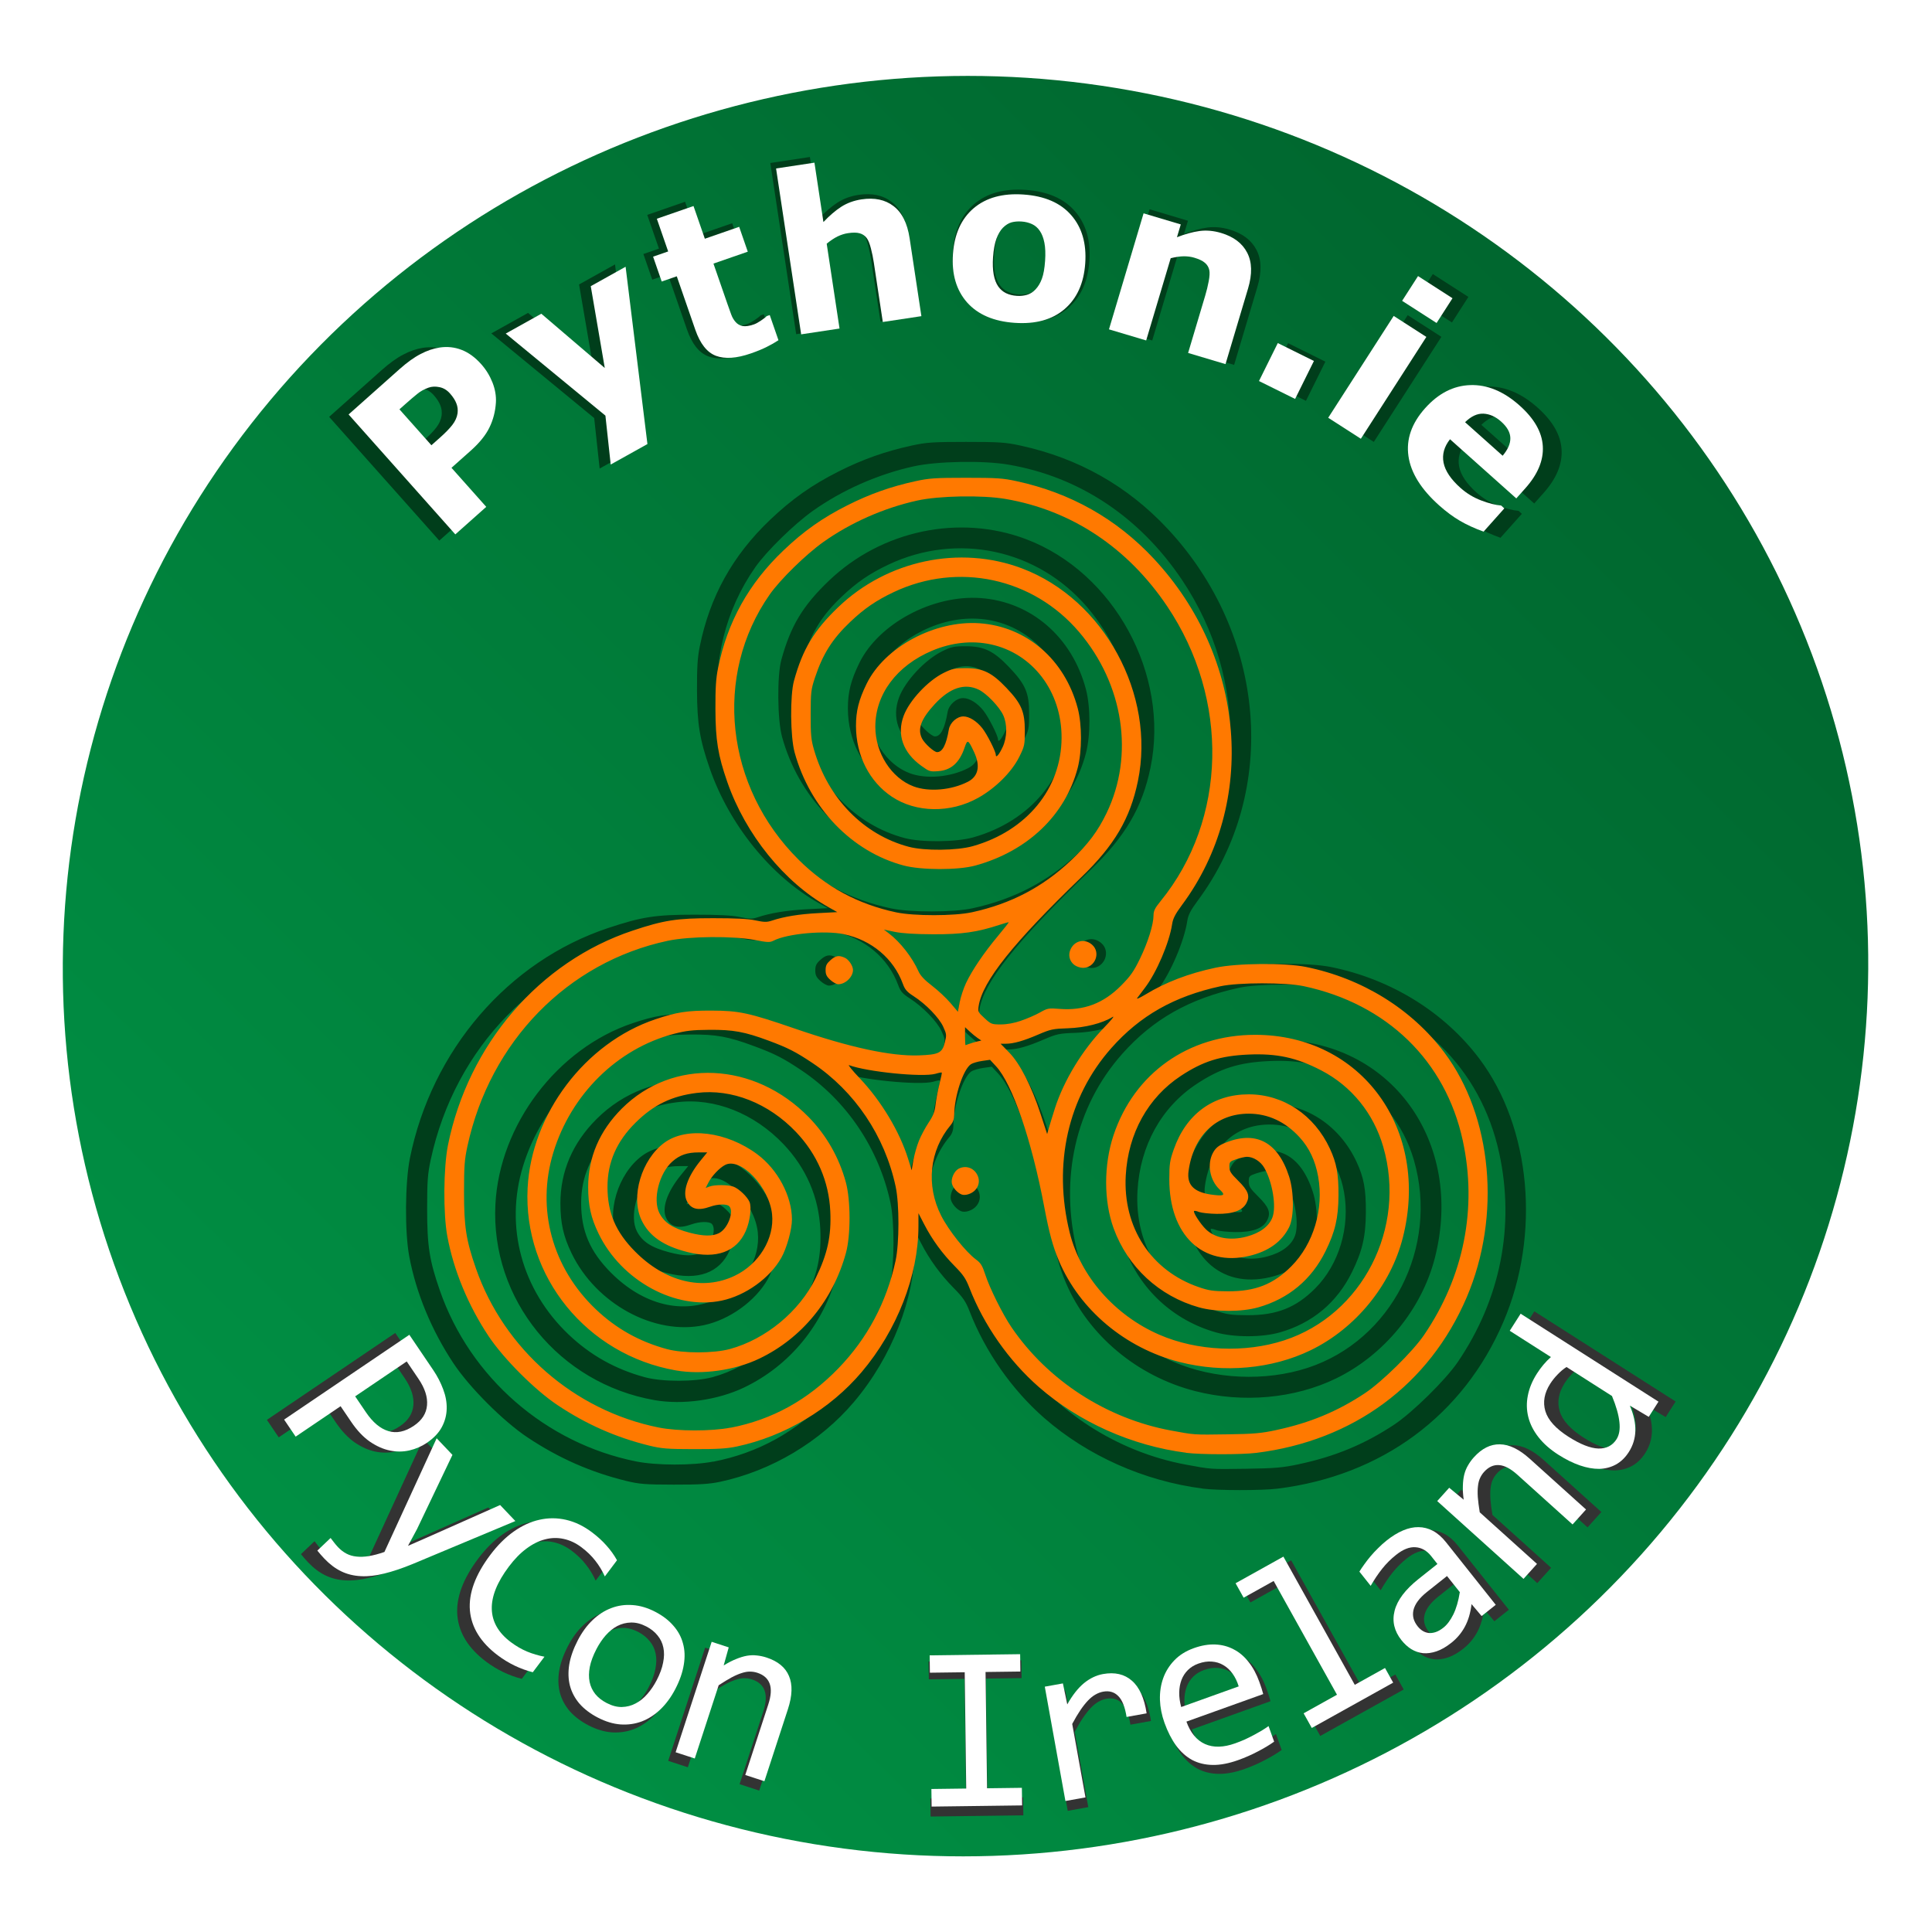 <?xml version="1.0" encoding="UTF-8" standalone="no"?>
<!-- Created with Inkscape (http://www.inkscape.org/) -->

<svg
   xmlns:dc="http://purl.org/dc/elements/1.1/"
   xmlns:cc="http://creativecommons.org/ns#"
   xmlns:rdf="http://www.w3.org/1999/02/22-rdf-syntax-ns#"
   xmlns:svg="http://www.w3.org/2000/svg"
   xmlns="http://www.w3.org/2000/svg"
   xmlns:xlink="http://www.w3.org/1999/xlink"
   xmlns:sodipodi="http://sodipodi.sourceforge.net/DTD/sodipodi-0.dtd"
   xmlns:inkscape="http://www.inkscape.org/namespaces/inkscape"
   width="2800"
   height="2800"
   viewBox="0 0 740.833 740.833"
   version="1.1"
   id="svg8"
   inkscape:version="0.92.4 (5da689c313, 2019-01-14)"
   sodipodi:docname="Python_Ireland_Logo_OG_snakes_Python_PyCon_Ireland_orange.svg">
  <defs
     id="defs2">
    <linearGradient
       inkscape:collect="always"
       id="linearGradient1074">
      <stop
         style="stop-color:#009a49;stop-opacity:1;"
         offset="0"
         id="stop1070" />
      <stop
         style="stop-color:#005c29;stop-opacity:1"
         offset="1"
         id="stop1072" />
    </linearGradient>
    <linearGradient
       inkscape:collect="always"
       xlink:href="#linearGradient1074"
       id="linearGradient1076"
       x1="-191.293"
       y1="-224.38"
       x2="-287.842"
       y2="809.246"
       gradientUnits="userSpaceOnUse"
       gradientTransform="matrix(1.002,0,1.155861e-8,1.002,1.179,-0.389)" />
    <filter
       inkscape:collect="always"
       style="color-interpolation-filters:sRGB"
       id="filter1328"
       x="-0.024"
       width="1.049"
       y="-0.068"
       height="1.136">
      <feGaussianBlur
         inkscape:collect="always"
         stdDeviation="5.837"
         id="feGaussianBlur1330" />
    </filter>
    <filter
       inkscape:collect="always"
       style="color-interpolation-filters:sRGB"
       id="filter1542"
       x="-0.072"
       width="1.144"
       y="-0.077"
       height="1.154">
      <feGaussianBlur
         inkscape:collect="always"
         stdDeviation="12.887"
         id="feGaussianBlur1544" />
    </filter>
    <filter
       inkscape:collect="always"
       style="color-interpolation-filters:sRGB"
       id="filter956"
       x="-0.044"
       width="1.088"
       y="-0.142"
       height="1.283">
      <feGaussianBlur
         inkscape:collect="always"
         stdDeviation="8.407"
         id="feGaussianBlur958" />
    </filter>
  </defs>
  <sodipodi:namedview
     id="base"
     pagecolor="#ffffff"
     bordercolor="#666666"
     borderopacity="1.0"
     inkscape:pageopacity="0.0"
     inkscape:pageshadow="2"
     inkscape:zoom="0.25"
     inkscape:cx="504.2886"
     inkscape:cy="1427.2835"
     inkscape:document-units="mm"
     inkscape:current-layer="layer1"
     showgrid="false"
     units="px"
     inkscape:window-width="1920"
     inkscape:window-height="1137"
     inkscape:window-x="-8"
     inkscape:window-y="-8"
     inkscape:window-maximized="1"
     inkscape:snap-global="false" />
  <g
     inkscape:label="Layer 1"
     inkscape:groupmode="layer"
     id="layer1"
     transform="translate(0,443.833)">
    <circle
       style="opacity:1;fill:url(#linearGradient1076);fill-opacity:1;stroke:none;stroke-width:10.604;stroke-miterlimit:4;stroke-dasharray:none;stroke-opacity:1"
       id="path827"
       cx="-236.794"
       cy="290.838"
       transform="matrix(-0.775,-0.631,0.642,-0.766,0,0)"
       r="343.958" />
    <path
       inkscape:connector-curvature="0"
       id="path1484"
       d="M 461.078,126.949 C 438.708,124.07 416.963,114.37 400.372,99.865 388.038,89.082 377.774,74.41 371.802,59.023 370.343,55.258 369.254,53.654 365.759,50.12 360.667,44.967 356.476,39.226 353.229,32.952 l -2.388,-4.612 -0.004,5.392 c -0.013,20.242 -8.803,42.796 -23.396,60.034 -12.903,15.242 -31.62,26.404 -51.317,30.601 -4.086,0.872 -7.907,1.109 -17.76,1.088 -11.078,-0.016 -13.24,-0.206 -18.373,-1.455 -13.705,-3.389 -25.815,-8.739 -37.717,-16.66 C 193.017,101.182 180.077,88.242 173.919,78.989 165.497,66.332 159.527,51.902 156.92,37.9 155.171,28.498 155.311,9.677 157.178,0.297 165.531,-41.144 194.87,-75.224 233.169,-87.973 c 12.96,-4.318 18.19,-5.123 33.132,-5.123 9.245,5.18e-4 14.444,0.258 17.454,0.903 3.632,0.763 4.663,0.779 6.737,0.103 4.983,-1.666 11.233,-2.683 18.985,-3.09 l 7.962,-0.413 -3.673,-2.063 c -18.178,-10.228 -34.103,-29.934 -41.602,-51.482 -3.848,-11.062 -4.849,-17.201 -4.896,-30.048 -0.03,-8.646 0.206,-12.63 1.073,-16.819 3.869,-19.091 12.587,-34.792 26.917,-48.463 8.392,-8.006 16.039,-13.402 26.383,-18.614 9.169,-4.622 17.866,-7.698 27.978,-9.903 5.653,-1.233 8.096,-1.398 20.797,-1.398 12.682,0 15.157,0.155 20.823,1.393 22.226,4.818 41.148,15.501 56.438,31.865 37.928,40.592 42.824,100.537 11.647,142.587 -2.765,3.725 -3.709,5.559 -4.055,7.843 -1.15,7.669 -6.389,19.937 -11.22,26.273 -1.259,1.646 -2.667,3.513 -3.131,4.148 -0.516,0.686 0.836,0.103 3.369,-1.419 8.311,-5.056 17.754,-8.666 28.871,-11.032 8.839,-1.883 28.616,-2.043 37.18,-0.31 23.11,4.684 43.499,17.291 56.98,35.231 19.751,26.283 23.495,67.297 9.2,100.765 -15.357,35.955 -46.661,59.088 -86.658,64.039 -5.987,0.743 -22.959,0.727 -28.801,-0.025 z m 37.095,-9.36 c 13.789,-2.935 25.16,-7.659 36.426,-15.138 7.043,-4.674 19.694,-17.121 24.351,-23.955 16.39,-24.054 21.991,-52.169 15.95,-80.068 -7.106,-32.819 -31.232,-56.242 -65.44,-63.536 -7.444,-1.584 -26.929,-1.573 -34.296,0.033 -19.056,4.142 -33.078,12.082 -44.921,25.439 -17.885,20.169 -24.116,47.811 -17.133,76.001 4.452,17.967 18.603,34.077 36.906,42.008 15.516,6.724 35.149,7.605 51.382,2.306 C 533.576,70.173 551.855,34.437 542.161,0.983 538.173,-12.777 529.099,-23.962 516.68,-30.422 c -10.18,-5.296 -18.28,-7.061 -30.027,-6.54 -11.532,0.516 -18.701,2.775 -27.794,8.773 -13.544,8.935 -21.7,23.668 -22.685,40.973 -1.223,21.466 10.443,39.289 30.109,46.003 4.189,1.434 5.92,1.677 11.943,1.702 11.313,0.044 18.69,-2.863 26.084,-10.277 9.159,-9.185 13.47,-23.61 11.056,-36.995 -1.181,-6.535 -3.673,-11.801 -7.65,-16.143 -5.871,-6.413 -12.965,-9.705 -20.915,-9.705 -13.355,0 -22.796,9.017 -24.78,23.668 -0.8,5.917 2.486,8.948 10.637,9.8 4.158,0.464 4.576,-0.009 2.141,-2.28 -4.081,-3.812 -5.259,-10.574 -2.646,-15.221 1.006,-1.79 2.156,-2.765 4.4,-3.73 12.923,-5.56 22.218,-0.82 26.883,13.692 2.043,6.351 2.048,16.609 0.019,20.734 -2.966,6.018 -8.518,10.022 -16.492,11.891 -19.221,4.504 -32.899,-8.652 -32.858,-31.607 0.011,-6.232 0.206,-7.645 1.847,-12.276 5.081,-14.497 16.175,-22.633 30.852,-22.633 14.261,0 26.998,8.523 33.406,22.353 2.77,5.98 3.585,10.432 3.534,19.292 -0.051,9.262 -1.362,14.882 -5.353,22.966 -5.747,11.646 -15.182,19.519 -27.635,23.063 -6.869,1.955 -17.544,1.955 -24.47,0.004 -16.398,-4.622 -29.325,-16.605 -35.117,-32.56 -4.075,-11.226 -4.086,-26.085 -0.026,-38.278 8.489,-25.495 30.829,-41.339 58.291,-41.339 43.781,0 72.109,38.901 60.797,83.493 -4.999,19.7 -19.489,37.393 -37.972,46.36 -15.896,7.712 -35.732,9.49 -53.935,4.834 -22.337,-5.712 -41.094,-21.442 -49.651,-41.64 -2.492,-5.884 -4.029,-11.543 -6.067,-22.314 -5.184,-27.434 -13.111,-50.542 -19.824,-57.784 l -2.471,-2.662 -3.235,0.464 c -1.78,0.258 -3.859,0.851 -4.622,1.352 -3.157,2.069 -6.825,13.129 -6.889,20.785 -0.013,1.769 -0.464,3.09 -1.47,4.287 -8.72,10.42 -10.228,24.788 -3.905,37.252 3.1,6.114 10.148,14.976 14.391,18.097 1.893,1.393 2.59,2.512 3.709,5.993 1.847,5.73 7.219,16.539 10.906,21.936 14.95,21.891 39.049,37.493 65.506,42.411 9.881,1.837 9.352,1.8 23.227,1.589 11.001,-0.155 13.93,-0.413 20.253,-1.764 z M 368.601,20.633 c -1.718,-0.655 -3.611,-2.791 -3.988,-4.509 -0.464,-2.002 0.97,-5.133 2.729,-6.074 2.858,-1.527 6.199,-0.464 7.722,2.492 1.171,2.265 0.733,4.808 -1.135,6.552 -1.481,1.383 -3.9,2.079 -5.327,1.542 z m -95.078,96.018 c 17.113,-3.317 31.759,-11.399 44.435,-24.52 11.888,-12.305 19.779,-27.156 23.458,-44.148 1.573,-7.27 1.594,-23.347 0.042,-30.606 -4.467,-20.858 -16.817,-39.205 -34.235,-50.856 -6.922,-4.627 -10.131,-6.267 -18.021,-9.195 -9.943,-3.694 -14.602,-4.54 -24.409,-4.473 -7.148,0.051 -9.59,0.361 -14.684,1.671 -23.239,6.105 -42.279,24.878 -49.578,48.887 -7.038,23.148 -0.464,47.376 17.49,64.462 8.345,7.941 17.9,13.301 29.211,16.385 6.693,1.826 19.271,1.816 26.002,-0.016 14.756,-4.019 28.59,-15.457 35.318,-29.199 4.854,-9.911 6.475,-17.357 5.998,-27.515 -0.578,-12.266 -5.412,-23.459 -14.076,-32.58 -11.301,-11.896 -26.519,-17.902 -40.861,-16.125 -10.342,1.285 -17.773,4.885 -25.187,12.216 -7.82,7.732 -11.584,16.332 -11.584,26.464 0,10.64 3.363,18.531 11.321,26.57 12.449,12.575 27.841,16.334 41.042,10.022 10.021,-4.787 16.425,-15.352 15.379,-25.362 C 289.412,17.522 277.637,5.178 271.26,8.476 c -2.301,1.187 -5.441,4.498 -6.833,7.201 l -1.176,2.285 1.579,-0.598 c 2.089,-0.794 7.716,-0.763 9.878,0.051 2.234,0.841 5.647,4.086 6.591,6.267 0.949,2.192 0.206,8.064 -1.532,11.981 -3.792,8.591 -12.131,11.636 -23.853,8.714 -10.001,-2.497 -15.939,-6.608 -19.077,-13.219 -4.55,-9.579 -0.016,-24.898 9.413,-31.822 9.11,-6.689 25.62,-4.633 38.26,4.756 8.413,6.252 14.235,17.197 14.266,26.814 0.014,4.086 -2.125,11.79 -4.375,15.778 -4.731,8.378 -14.667,15.531 -24.482,17.625 -18.945,4.039 -41.35,-8.127 -50.741,-27.558 -3.147,-6.513 -4.277,-11.551 -4.287,-19.152 -0.019,-12.207 4.663,-23.132 13.837,-32.308 20.906,-20.906 54.565,-19.369 76.952,3.513 7.259,7.421 12.492,16.596 15.271,26.776 2.017,7.381 2.043,21.84 0.051,29.103 -5.328,19.475 -18.172,35.148 -35.664,43.521 -10.094,4.834 -23.544,6.737 -34.303,4.859 -36.694,-6.412 -62.929,-38.661 -61.071,-75.073 1.558,-30.505 23.715,-59.774 52.59,-69.468 8.83,-2.961 13.022,-3.611 23.155,-3.575 11.383,0.038 15.232,0.867 34.318,7.423 22.654,7.778 39.451,11.406 50.984,11.013 8.192,-0.31 9.593,-0.97 10.685,-5.303 0.779,-3.085 0.743,-3.441 -0.665,-6.518 -1.702,-3.719 -7.15,-9.334 -12.199,-12.573 -2.724,-1.744 -3.539,-2.683 -4.406,-5.056 -3.792,-10.39 -12.831,-18.001 -24.269,-20.436 -7.772,-1.656 -23.301,-0.258 -28.938,2.646 -1.548,0.789 -2.409,0.763 -7.655,-0.258 -9.117,-1.728 -26.973,-1.568 -35.847,0.31 -41.299,8.769 -73.237,41.506 -82.541,84.61 -1.187,5.504 -1.388,8.238 -1.388,18.985 0,14.171 0.867,19.699 4.89,31.268 11.603,33.335 40.574,58.558 75.231,65.502 7.867,1.579 21.624,1.599 29.609,0.051 z m 41.071,-184.324 c -1.558,-1.393 -1.971,-2.244 -1.971,-4.055 0,-1.816 0.413,-2.667 1.971,-4.055 2.146,-1.919 3.487,-2.151 5.948,-1.027 1.62,0.738 3.353,3.333 3.353,5.03 0,2.873 -3.111,5.877 -6.084,5.877 -0.686,0 -2.131,-0.794 -3.214,-1.759 z M 485.881,37.983 c 5.575,-1.486 9.283,-4.24 10.679,-7.937 1.677,-4.442 0.011,-14.551 -3.363,-20.397 -1.517,-2.626 -4.509,-4.519 -7.147,-4.519 -0.815,0 -2.77,0.464 -4.349,0.98 -2.683,0.913 -2.863,1.114 -2.863,3.131 0,1.821 0.562,2.713 3.621,5.733 4.127,4.075 4.932,6.227 3.42,9.152 -1.61,3.116 -5.57,4.571 -12.244,4.488 -3.033,-0.036 -6.308,-0.413 -7.281,-0.769 -0.975,-0.413 -1.904,-0.573 -2.063,-0.413 -0.516,0.516 2.708,5.457 4.932,7.593 3.771,3.621 10.004,4.725 16.664,2.956 z M 268.774,36.518 c 3.59,-1.795 6.281,-8.936 4.163,-11.053 -1.011,-1.006 -4.705,-0.923 -7.839,0.206 -4.921,1.738 -7.844,1.042 -9.555,-2.265 -1.945,-3.756 0.155,-10.032 5.577,-16.69 l 2.77,-3.4 h -3.456 c -4.782,0 -7.815,1.042 -10.885,3.745 -5.442,4.787 -8.182,15.654 -5.348,21.209 2.053,4.024 5.54,6.29 12.502,8.115 5.595,1.465 9.349,1.511 12.074,0.155 z M 351.039,-1.482 c 0.867,-2.12 2.662,-5.487 3.993,-7.478 1.904,-2.848 2.512,-4.442 2.858,-7.473 0.258,-2.12 0.96,-5.896 1.594,-8.394 0.635,-2.502 1.068,-4.627 0.965,-4.731 -0.103,-0.103 -1.274,0.103 -2.605,0.516 -5.353,1.486 -28.105,-0.789 -35.559,-3.56 -0.635,-0.258 1.326,2.182 4.359,5.371 8.867,9.329 16.47,21.988 19.962,33.238 l 1.444,4.653 0.702,-4.132 c 0.413,-2.27 1.413,-5.864 2.28,-7.986 z m 55.95,-13.29 c 3.725,-11.574 11.35,-24.105 20.247,-33.277 2.951,-3.044 4.54,-5.019 3.529,-4.39 -4.215,2.61 -11.372,4.421 -18.373,4.653 -6.211,0.206 -7.166,0.413 -12.248,2.595 -6.109,2.631 -10.186,3.776 -13.375,3.776 h -2.115 l 3.518,3.596 c 4.447,4.545 9.193,13.825 12.95,25.328 l 2.698,8.252 0.8,-2.817 c 0.464,-1.553 1.506,-5.025 2.378,-7.716 z m -35.202,-26.599 c 0.774,-0.31 2.203,-0.743 3.178,-0.954 l 1.769,-0.413 -1.465,-0.98 c -0.805,-0.537 -2.316,-1.769 -3.353,-2.744 l -1.888,-1.764 v 3.699 c 0,2.033 0.103,3.699 0.155,3.699 0.103,0 0.81,-0.258 1.584,-0.567 z m 21.302,-9.532 c 2.471,-0.836 5.97,-2.358 7.777,-3.384 3.106,-1.754 3.539,-1.836 8.017,-1.475 10.03,0.8 18.079,-2.239 25.362,-9.575 3.895,-3.926 5.234,-5.829 7.781,-11.079 3.302,-6.805 5.579,-14.077 5.579,-17.817 0,-1.852 0.578,-3.023 2.868,-5.831 27.394,-33.58 28.516,-83.117 2.75,-121.438 -16.239,-24.151 -39.421,-39.537 -66.552,-44.171 -9.637,-1.646 -27.368,-1.321 -36.333,0.665 -13.731,3.038 -27.4,9.077 -38.663,17.075 -7.158,5.081 -17.746,15.447 -22.033,21.567 -23.334,33.312 -18.331,79.237 11.899,109.224 11.314,11.223 24.406,18.284 40.116,21.637 7.324,1.563 23.962,1.548 31.218,-0.033 16.01,-3.482 29.165,-10.371 40.756,-21.34 7.038,-6.661 11.025,-11.963 14.655,-19.491 11.473,-23.79 7.035,-52.983 -11.334,-74.555 -18.976,-22.284 -49.83,-28.916 -76.288,-16.399 -7.189,3.405 -12.123,6.777 -17.84,12.208 -7.419,7.048 -11.345,13.245 -14.598,23.046 -1.599,4.823 -1.728,5.921 -1.749,15.005 -0.016,8.399 0.155,10.49 1.372,14.634 5.755,20 20.425,35.022 39.011,39.945 6.496,1.723 19.768,1.589 26.334,-0.258 22.176,-6.268 36.46,-23.659 36.563,-44.518 0.103,-19.111 -11.878,-34.89 -29.267,-38.574 -7.725,-1.635 -16.025,-0.733 -23.969,2.605 -14.624,6.144 -23.458,17.968 -23.433,31.363 0.019,10.81 6.628,21.104 15.742,24.522 6.281,2.352 15.548,1.568 22.344,-1.904 4.323,-2.203 5.239,-6.486 2.595,-12.161 -2.445,-5.258 -2.744,-5.406 -3.915,-1.955 -2.136,6.317 -5.582,9.381 -10.962,9.755 -3.235,0.258 -3.683,0.103 -6.864,-2.208 -7.548,-5.437 -10.167,-12.858 -7.271,-20.599 2.352,-6.291 9.958,-14.438 16.482,-17.659 3.539,-1.744 4.54,-1.96 9.187,-1.95 6.959,0.016 10.638,1.816 16.642,8.136 6.156,6.48 7.558,9.746 7.558,17.606 0,5.862 -0.103,6.374 -2.26,10.734 -3.095,6.26 -9.823,12.963 -17.029,16.963 -11.402,6.33 -25.497,6.121 -35.45,-0.526 -9.257,-6.182 -14.738,-16.975 -14.761,-29.065 -0.011,-6.197 1.15,-10.819 4.39,-17.428 7.397,-15.105 28.08,-26.184 46.476,-24.895 19.405,1.357 35.151,14.995 40.416,34.999 1.785,6.781 1.78,17.641 -0.004,24.497 -5.076,19.489 -20.656,34.353 -42.183,40.252 -7.049,1.929 -22.219,1.909 -29.504,-0.038 -21.318,-5.705 -38.54,-23.577 -44.847,-46.537 -1.775,-6.456 -1.929,-23.463 -0.258,-29.505 3.57,-13.006 8.217,-20.727 18.246,-30.326 20.156,-19.293 49.988,-25.586 75.56,-15.939 33.769,12.739 55.125,51.903 47.756,87.577 -3.188,15.428 -9.651,26.417 -23.255,39.53 -28.132,27.117 -40.677,42.839 -42.29,52.998 -0.361,2.347 -0.258,2.605 2.409,5.05 2.677,2.471 2.971,2.579 6.687,2.579 2.533,0 5.45,-0.526 8.38,-1.527 z m 21.88,-22.976 c -2.069,-1.625 -2.621,-4.282 -1.388,-6.667 1.78,-3.436 5.761,-4.194 8.711,-1.661 3.75,3.224 1.279,9.558 -3.73,9.558 -1.114,0 -2.734,-0.552 -3.596,-1.233 z m -44.533,7.475 c 2.419,-5.172 7.345,-12.438 13.139,-19.383 2.517,-3.018 4.509,-5.55 4.431,-5.629 -0.103,-0.103 -1.733,0.413 -3.678,1.021 -9.293,3.064 -15.521,3.957 -27.366,3.915 -7.744,-0.026 -12.758,-0.361 -15.843,-0.985 l -4.514,-0.949 2.063,1.573 c 4.725,3.596 9.617,9.871 12.194,15.626 0.8,1.785 2.476,3.565 5.609,5.965 2.461,1.883 5.848,5.05 7.532,7.043 l 3.064,3.621 0.738,-3.895 c 0.413,-2.141 1.589,-5.711 2.626,-7.929 z m 15.064,-97.111 c 1.857,-3.988 1.96,-9.353 0.258,-13.102 -1.563,-3.446 -6.849,-8.972 -10.073,-10.533 -5.819,-2.817 -11.908,-0.81 -18.186,6.001 -5.643,6.119 -7.158,10.266 -5.161,14.128 1.078,2.089 4.942,5.572 6.177,5.572 2.203,0 3.766,-3.002 4.839,-9.303 0.464,-2.817 3.338,-5.395 5.983,-5.395 2.404,0 5.459,1.898 7.798,4.854 1.935,2.445 5.546,9.572 5.547,10.951 5.2e-4,1.496 1.346,-0.021 2.811,-3.173 z"
       style="fill:#003e1b;stroke-width:0.612;fill-opacity:1;filter:url(#filter1542)" />
    <g
       id="g1102"
       style="font-style:normal;font-weight:normal;font-size:1687.78px;line-height:1.25;font-family:sans-serif;letter-spacing:0px;word-spacing:0px;fill:#333333;fill-opacity:1;stroke:none;stroke-width:42.194;filter:url(#filter1328)"
       aria-label="PyCon Ireland"
       transform="matrix(0.943,0,0,0.943,21.082,10.321)">
      <path
         id="path1078"
         style="font-style:normal;font-variant:normal;font-weight:normal;font-stretch:normal;font-size:98.778px;font-family:Consolas;-inkscape-font-specification:'Consolas, Normal';font-variant-ligatures:normal;font-variant-caps:normal;font-variant-numeric:normal;font-feature-settings:normal;text-align:start;writing-mode:lr-tb;text-anchor:start;fill:#333333;fill-opacity:1;stroke-width:42.194"
         d="m 145.597,105.5 q -3.195,2.163 -7.161,3.101 -3.926,0.911 -8.106,0.071 -4.18,-0.84 -8.387,-3.699 -4.168,-2.886 -7.845,-8.318 L 109.716,90.185 90.985,102.867 86.172,95.758 138.372,60.416 l 9.951,14.697 q 2.623,3.874 4.151,8.023 1.568,4.122 1.463,8.096 -0.078,4.014 -2.032,7.666 -1.954,3.653 -6.307,6.6 z m -5.322,-7.172 q 5.032,-3.407 5.464,-8.534 0.459,-5.087 -3.543,-10.998 l -4.921,-7.269 -21.487,14.548 4.489,6.63 q 4.272,6.31 9.327,7.839 5.081,1.569 10.673,-2.217 z"
         inkscape:connector-curvature="0" />
      <path
         id="path1080"
         style="font-style:normal;font-variant:normal;font-weight:normal;font-stretch:normal;font-size:98.778px;font-family:Consolas;-inkscape-font-specification:'Consolas, Normal';font-variant-ligatures:normal;font-variant-caps:normal;font-variant-numeric:normal;font-feature-settings:normal;text-align:start;writing-mode:lr-tb;text-anchor:start;fill:#333333;fill-opacity:1;stroke-width:42.194"
         d="m 182.555,138.048 -42.756,17.887 q -6.55,2.7 -11.905,3.998 -5.322,1.332 -9.75,1.084 -4.464,-0.215 -8.171,-2.015 -3.707,-1.8 -6.997,-5.26 -0.864,-0.909 -1.527,-1.676 -0.663,-0.767 -1.424,-1.708 l 5.523,-5.251 q 0.626,0.869 1.42,1.844 0.759,1.009 1.723,2.022 1.595,1.678 3.447,2.646 1.885,1.003 4.233,1.233 2.313,0.263 5.191,-0.21 2.878,-0.473 6.423,-1.714 l 21.77,-47.382 6.58,6.921 -14.77,30.945 -3.758,6.967 7.52,-3.29 30.88,-13.718 z"
         inkscape:connector-curvature="0" />
      <path
         id="path1082"
         style="font-style:normal;font-variant:normal;font-weight:normal;font-stretch:normal;font-size:98.778px;font-family:Consolas;-inkscape-font-specification:'Consolas, Normal';font-variant-ligatures:normal;font-variant-caps:normal;font-variant-numeric:normal;font-feature-settings:normal;text-align:start;writing-mode:lr-tb;text-anchor:start;fill:#333333;fill-opacity:1;stroke-width:42.194"
         d="m 189.822,201.069 q -7.936,-2.045 -14.567,-7.031 -10.678,-8.03 -11.639,-18.709 -0.893,-10.689 8.499,-23.179 4.551,-6.052 9.813,-9.759 5.262,-3.707 10.742,-4.896 5.51,-1.228 11.064,0.052 5.555,1.28 10.72,5.165 3.508,2.638 6.051,5.516 2.572,2.839 4.42,6.16 l -5.073,6.746 q -1.606,-3.562 -3.956,-6.536 -2.321,-3.013 -5.79,-5.621 -3.546,-2.667 -7.452,-3.492 -3.838,-0.834 -7.756,0.202 -3.889,0.998 -7.722,3.849 -3.804,2.812 -7.312,7.476 -7.363,9.791 -7.132,17.75 0.231,7.958 7.902,13.727 3.238,2.435 6.757,3.935 3.548,1.461 7.3,2.17 z"
         inkscape:connector-curvature="0" />
      <path
         id="path1084"
         style="font-style:normal;font-variant:normal;font-weight:normal;font-stretch:normal;font-size:98.778px;font-family:Consolas;-inkscape-font-specification:'Consolas, Normal';font-variant-ligatures:normal;font-variant-caps:normal;font-variant-numeric:normal;font-feature-settings:normal;text-align:start;writing-mode:lr-tb;text-anchor:start;fill:#333333;fill-opacity:1;stroke-width:42.194"
         d="m 249.232,208.063 q -2.604,5.006 -6.197,8.465 -3.571,3.416 -7.782,5.032 -4.189,1.573 -8.865,1.261 -4.654,-0.355 -9.489,-2.87 -4.621,-2.404 -7.567,-5.73 -2.88,-3.347 -4.001,-7.463 -1.078,-4.094 -0.311,-8.914 0.81,-4.798 3.592,-10.146 2.604,-5.006 6.153,-8.38 3.571,-3.416 7.759,-4.989 4.211,-1.615 8.865,-1.261 4.676,0.312 9.511,2.827 4.621,2.404 7.502,5.75 2.945,3.326 4.023,7.42 1.143,4.074 0.333,8.872 -0.767,4.82 -3.527,10.126 z m -7.795,-3.619 q 2.07,-3.979 2.707,-7.399 0.702,-3.44 0.1,-6.254 -0.58,-2.857 -2.421,-5.065 -1.776,-2.229 -4.643,-3.72 -3.338,-1.736 -6.424,-1.656 -3.021,0.06 -5.697,1.441 -2.633,1.403 -4.874,3.935 -2.176,2.511 -3.823,5.677 -2.07,3.979 -2.772,7.42 -0.659,3.463 -0.079,6.319 0.602,2.814 2.379,5.043 1.799,2.186 4.708,3.699 3.338,1.736 6.359,1.676 3.086,-0.08 5.719,-1.483 2.675,-1.381 4.851,-3.892 2.241,-2.531 3.91,-5.741 z"
         inkscape:connector-curvature="0" />
      <path
         id="path1086"
         style="font-style:normal;font-variant:normal;font-weight:normal;font-stretch:normal;font-size:98.778px;font-family:Consolas;-inkscape-font-specification:'Consolas, Normal';font-variant-ligatures:normal;font-variant-caps:normal;font-variant-numeric:normal;font-feature-settings:normal;text-align:start;writing-mode:lr-tb;text-anchor:start;fill:#333333;fill-opacity:1;stroke-width:42.194"
         d="m 264.38,188.381 7.107,2.32 -2.103,7.533 q 2.796,-1.726 5.184,-2.671 2.404,-0.991 4.506,-1.37 2.148,-0.364 4.148,-0.117 2.015,0.201 4.032,0.859 7.107,2.32 9.352,7.72 2.306,5.37 -0.447,13.806 l -9.802,30.032 -7.978,-2.604 9.593,-29.39 q 1.766,-5.41 0.587,-8.637 -1.164,-3.272 -5.153,-4.574 -1.467,-0.479 -3.038,-0.484 -1.51,-0.036 -3.382,0.57 -1.857,0.561 -4.244,1.811 -2.341,1.265 -5.44,3.298 l -9.967,30.537 -7.978,-2.604 z"
         inkscape:connector-curvature="0" />
      <path
         id="path1088"
         style="font-style:normal;font-variant:normal;font-weight:normal;font-stretch:normal;font-size:98.778px;font-family:Consolas;-inkscape-font-specification:'Consolas, Normal';font-variant-ligatures:normal;font-variant-caps:normal;font-variant-numeric:normal;font-feature-settings:normal;text-align:start;writing-mode:lr-tb;text-anchor:start;fill:#333333;fill-opacity:1;stroke-width:42.194"
         d="m 369.849,201.072 -14.516,0.187 -0.093,-7.234 37.714,-0.487 0.093,7.234 -14.516,0.187 0.626,48.468 14.516,-0.187 0.095,7.331 -37.714,0.487 -0.095,-7.331 14.516,-0.187 z"
         inkscape:connector-curvature="0" />
      <path
         id="path1090"
         style="font-style:normal;font-variant:normal;font-weight:normal;font-stretch:normal;font-size:98.778px;font-family:Consolas;-inkscape-font-specification:'Consolas, Normal';font-variant-ligatures:normal;font-variant-caps:normal;font-variant-numeric:normal;font-feature-settings:normal;text-align:start;writing-mode:lr-tb;text-anchor:start;fill:#333333;fill-opacity:1;stroke-width:42.194"
         d="m 403.224,207.081 7.547,-1.362 1.822,8.738 q 3.308,-5.841 6.979,-8.856 3.718,-3.023 7.895,-3.777 7.405,-1.336 12.067,2.773 4.71,4.1 6.129,13.597 l -8.354,1.507 q -0.988,-6.291 -3.487,-8.732 -2.46,-2.497 -6.257,-1.812 -1.661,0.3 -3.259,1.225 -1.558,0.869 -3.122,2.524 -1.525,1.598 -3.15,3.999 -1.625,2.401 -3.381,5.707 l 5.524,30.615 -8.354,1.507 z"
         inkscape:connector-curvature="0" />
      <path
         id="path1092"
         style="font-style:normal;font-variant:normal;font-weight:normal;font-stretch:normal;font-size:98.778px;font-family:Consolas;-inkscape-font-specification:'Consolas, Normal';font-variant-ligatures:normal;font-variant-caps:normal;font-variant-numeric:normal;font-feature-settings:normal;text-align:start;writing-mode:lr-tb;text-anchor:start;fill:#333333;fill-opacity:1;stroke-width:42.194"
         d="m 492.671,205.151 q 0.602,1.68 0.964,2.831 0.362,1.151 0.629,2.183 l -32.007,11.477 q 2.507,6.992 7.763,9.36 5.239,2.323 12.594,-0.315 1.998,-0.716 3.946,-1.569 1.933,-0.898 3.696,-1.838 1.764,-0.94 3.33,-1.86 1.595,-0.982 2.901,-1.911 l 2.328,6.492 q -2.898,2.064 -6.789,4.074 -3.829,2.039 -8.187,3.602 -5.857,2.1 -10.649,2.025 -4.792,-0.075 -8.591,-2.095 -3.769,-2.081 -6.649,-5.968 -2.85,-3.948 -4.837,-9.487 -1.726,-4.812 -1.894,-9.569 -0.139,-4.818 1.338,-8.985 1.506,-4.229 4.682,-7.52 3.175,-3.291 8.079,-5.049 4.767,-1.709 8.982,-1.53 4.215,0.18 7.705,2.054 3.519,1.812 6.207,5.306 2.717,3.432 4.459,8.29 z m -8.625,1.812 q -0.955,-3.091 -2.576,-5.327 -1.638,-2.282 -3.833,-3.544 -2.149,-1.279 -4.778,-1.464 -2.644,-0.23 -5.641,0.844 -2.588,0.928 -4.364,2.692 -1.776,1.764 -2.668,4.134 -0.892,2.37 -0.934,5.254 -0.042,2.884 0.822,6.008 z"
         inkscape:connector-curvature="0" />
      <path
         id="path1094"
         style="font-style:normal;font-variant:normal;font-weight:normal;font-stretch:normal;font-size:98.778px;font-family:Consolas;-inkscape-font-specification:'Consolas, Normal';font-variant-ligatures:normal;font-variant-caps:normal;font-variant-numeric:normal;font-feature-settings:normal;text-align:start;writing-mode:lr-tb;text-anchor:start;fill:#333333;fill-opacity:1;stroke-width:42.194"
         d="m 498.613,163.03 -12.516,6.968 -3.355,-6.026 19.932,-11.098 29.751,53.433 12.6,-7.015 3.402,6.11 -33.923,18.887 -3.402,-6.11 13.906,-7.743 z"
         inkscape:connector-curvature="0" />
      <path
         id="path1096"
         style="font-style:normal;font-variant:normal;font-weight:normal;font-stretch:normal;font-size:98.778px;font-family:Consolas;-inkscape-font-specification:'Consolas, Normal';font-variant-ligatures:normal;font-variant-caps:normal;font-variant-numeric:normal;font-feature-settings:normal;text-align:start;writing-mode:lr-tb;text-anchor:start;fill:#333333;fill-opacity:1;stroke-width:42.194"
         d="m 585.297,177.65 -4.202,-4.977 q -0.665,5.519 -2.794,9.429 -2.091,3.88 -5.603,6.671 -3.247,2.581 -6.211,3.581 -2.963,1 -5.614,0.766 -2.643,-0.302 -4.921,-1.695 -2.24,-1.423 -4.071,-3.726 -4.532,-5.701 -2.854,-12.272 1.686,-6.638 9.992,-13.241 l 7.854,-6.242 -2.641,-3.323 q -2.671,-3.36 -6.414,-3.651 -3.773,-0.328 -8.19,3.183 -3.209,2.551 -5.773,5.759 -2.526,3.178 -4.798,7.141 l -4.712,-5.928 q 0.886,-1.443 2.066,-3.059 1.188,-1.684 2.617,-3.374 1.429,-1.69 3.129,-3.35 1.67,-1.697 3.558,-3.198 3.436,-2.731 6.792,-4.167 3.357,-1.436 6.475,-1.388 3.156,0.018 6.036,1.548 2.88,1.531 5.401,4.702 l 20.767,26.128 z m -14.432,-16.685 -8.344,6.632 q -2.454,1.951 -3.839,3.852 -1.384,1.901 -1.797,3.708 -0.412,1.806 0.042,3.54 0.462,1.666 1.722,3.252 0.87,1.095 2.02,1.844 1.12,0.712 2.505,0.904 1.355,0.155 2.924,-0.352 1.568,-0.507 3.305,-1.888 2.265,-1.801 4.092,-5.471 1.835,-3.738 2.711,-9.302 z"
         inkscape:connector-curvature="0" />
      <path
         id="path1098"
         style="font-style:normal;font-variant:normal;font-weight:normal;font-stretch:normal;font-size:98.778px;font-family:Consolas;-inkscape-font-specification:'Consolas, Normal';font-variant-ligatures:normal;font-variant-caps:normal;font-variant-numeric:normal;font-feature-settings:normal;text-align:start;writing-mode:lr-tb;text-anchor:start;fill:#333333;fill-opacity:1;stroke-width:42.194"
         d="m 566.782,129.725 5.005,-5.553 6.03,4.98 q -0.442,-3.255 -0.337,-5.822 0.07,-2.599 0.577,-4.674 0.539,-2.111 1.576,-3.838 1.001,-1.76 2.422,-3.336 5.005,-5.553 10.852,-5.413 5.844,0.072 12.436,6.013 l 23.467,21.15 -5.618,6.234 -22.966,-20.698 q -4.228,-3.81 -7.655,-4.042 -3.463,-0.264 -6.272,2.853 -1.033,1.147 -1.676,2.58 -0.646,1.365 -0.852,3.323 -0.242,1.925 -0.068,4.614 0.206,2.653 0.806,6.31 l 23.862,21.505 -5.618,6.234 z"
         inkscape:connector-curvature="0" />
      <path
         id="path1100"
         style="font-style:normal;font-variant:normal;font-weight:normal;font-stretch:normal;font-size:98.778px;font-family:Consolas;-inkscape-font-specification:'Consolas, Normal';font-variant-ligatures:normal;font-variant-caps:normal;font-variant-numeric:normal;font-feature-settings:normal;text-align:start;writing-mode:lr-tb;text-anchor:start;fill:#333333;fill-opacity:1;stroke-width:42.194"
         d="m 617.349,110.451 q -5.205,-3.32 -8.323,-7.311 -3.158,-4.017 -4.263,-8.383 -1.12,-4.433 -0.208,-9 0.897,-4.634 3.776,-9.148 1.245,-1.952 2.682,-3.667 1.463,-1.756 3.159,-3.248 l -17.16,-10.946 4.539,-7.116 57.456,36.651 -4.046,6.343 -7.882,-4.684 q 2.417,5.718 2.286,10.497 -0.131,4.779 -2.699,8.805 -2.231,3.497 -5.407,5.247 -3.15,1.709 -6.934,1.812 -3.799,0.036 -8.111,-1.455 -4.312,-1.492 -8.866,-4.397 z m 4.17,-7.523 q 7.401,4.721 12.435,4.9 5.02,0.113 7.562,-3.872 1.712,-2.684 1.206,-7.182 -0.48,-4.539 -3.095,-10.842 L 620.678,73.844 q -1.929,1.23 -3.684,3.085 -1.796,1.829 -3.119,3.903 -3.683,5.774 -2.017,11.413 1.692,5.599 9.662,10.683 z"
         inkscape:connector-curvature="0" />
    </g>
    <g
       aria-label="PyCon Ireland"
       style="font-style:normal;font-weight:normal;font-size:1687.78px;line-height:1.25;font-family:sans-serif;letter-spacing:0px;word-spacing:0px;fill:#ffffff;fill-opacity:1;stroke:none;stroke-width:42.194"
       id="text835"
       transform="matrix(0.92,0,0,0.92,29.663,12.414)">
      <path
         d="m 145.597,105.5 q -3.195,2.163 -7.161,3.101 -3.926,0.911 -8.106,0.071 -4.18,-0.84 -8.387,-3.699 -4.168,-2.886 -7.845,-8.318 L 109.716,90.185 90.985,102.867 86.172,95.758 138.372,60.416 l 9.951,14.697 q 2.623,3.874 4.151,8.023 1.568,4.122 1.463,8.096 -0.078,4.014 -2.032,7.666 -1.954,3.653 -6.307,6.6 z m -5.322,-7.172 q 5.032,-3.407 5.464,-8.534 0.459,-5.087 -3.543,-10.998 l -4.921,-7.269 -21.487,14.548 4.489,6.63 q 4.272,6.31 9.327,7.839 5.081,1.569 10.673,-2.217 z"
         style="font-style:normal;font-variant:normal;font-weight:normal;font-stretch:normal;font-size:98.778px;font-family:Consolas;-inkscape-font-specification:'Consolas, Normal';font-variant-ligatures:normal;font-variant-caps:normal;font-variant-numeric:normal;font-feature-settings:normal;text-align:start;writing-mode:lr-tb;text-anchor:start;fill:#ffffff;fill-opacity:1;stroke-width:42.194"
         id="path895"
         inkscape:connector-curvature="0" />
      <path
         d="m 182.555,138.048 -42.756,17.887 q -6.55,2.7 -11.905,3.998 -5.322,1.332 -9.75,1.084 -4.464,-0.215 -8.171,-2.015 -3.707,-1.8 -6.997,-5.26 -0.864,-0.909 -1.527,-1.676 -0.663,-0.767 -1.424,-1.708 l 5.523,-5.251 q 0.626,0.869 1.42,1.844 0.759,1.009 1.723,2.022 1.595,1.678 3.447,2.646 1.885,1.003 4.233,1.233 2.313,0.263 5.191,-0.21 2.878,-0.473 6.423,-1.714 l 21.77,-47.382 6.58,6.921 -14.77,30.945 -3.758,6.967 7.52,-3.29 30.88,-13.718 z"
         style="font-style:normal;font-variant:normal;font-weight:normal;font-stretch:normal;font-size:98.778px;font-family:Consolas;-inkscape-font-specification:'Consolas, Normal';font-variant-ligatures:normal;font-variant-caps:normal;font-variant-numeric:normal;font-feature-settings:normal;text-align:start;writing-mode:lr-tb;text-anchor:start;fill:#ffffff;fill-opacity:1;stroke-width:42.194"
         id="path897"
         inkscape:connector-curvature="0" />
      <path
         d="m 189.822,201.069 q -7.936,-2.045 -14.567,-7.031 -10.678,-8.03 -11.639,-18.709 -0.893,-10.689 8.499,-23.179 4.551,-6.052 9.813,-9.759 5.262,-3.707 10.742,-4.896 5.51,-1.228 11.064,0.052 5.555,1.28 10.72,5.165 3.508,2.638 6.051,5.516 2.572,2.839 4.42,6.16 l -5.073,6.746 q -1.606,-3.562 -3.956,-6.536 -2.321,-3.013 -5.79,-5.621 -3.546,-2.667 -7.452,-3.492 -3.838,-0.834 -7.756,0.202 -3.889,0.998 -7.722,3.849 -3.804,2.812 -7.312,7.476 -7.363,9.791 -7.132,17.75 0.231,7.958 7.902,13.727 3.238,2.435 6.757,3.935 3.548,1.461 7.3,2.17 z"
         style="font-style:normal;font-variant:normal;font-weight:normal;font-stretch:normal;font-size:98.778px;font-family:Consolas;-inkscape-font-specification:'Consolas, Normal';font-variant-ligatures:normal;font-variant-caps:normal;font-variant-numeric:normal;font-feature-settings:normal;text-align:start;writing-mode:lr-tb;text-anchor:start;fill:#ffffff;fill-opacity:1;stroke-width:42.194"
         id="path899"
         inkscape:connector-curvature="0" />
      <path
         d="m 249.232,208.063 q -2.604,5.006 -6.197,8.465 -3.571,3.416 -7.782,5.032 -4.189,1.573 -8.865,1.261 -4.654,-0.355 -9.489,-2.87 -4.621,-2.404 -7.567,-5.73 -2.88,-3.347 -4.001,-7.463 -1.078,-4.094 -0.311,-8.914 0.81,-4.798 3.592,-10.146 2.604,-5.006 6.153,-8.38 3.571,-3.416 7.759,-4.989 4.211,-1.615 8.865,-1.261 4.676,0.312 9.511,2.827 4.621,2.404 7.502,5.75 2.945,3.326 4.023,7.42 1.143,4.074 0.333,8.872 -0.767,4.82 -3.527,10.126 z m -7.795,-3.619 q 2.07,-3.979 2.707,-7.399 0.702,-3.44 0.1,-6.254 -0.58,-2.857 -2.421,-5.065 -1.776,-2.229 -4.643,-3.72 -3.338,-1.736 -6.424,-1.656 -3.021,0.06 -5.697,1.441 -2.633,1.403 -4.874,3.935 -2.176,2.511 -3.823,5.677 -2.07,3.979 -2.772,7.42 -0.659,3.463 -0.079,6.319 0.602,2.814 2.379,5.043 1.799,2.186 4.708,3.699 3.338,1.736 6.359,1.676 3.086,-0.08 5.719,-1.483 2.675,-1.381 4.851,-3.892 2.241,-2.531 3.91,-5.741 z"
         style="font-style:normal;font-variant:normal;font-weight:normal;font-stretch:normal;font-size:98.778px;font-family:Consolas;-inkscape-font-specification:'Consolas, Normal';font-variant-ligatures:normal;font-variant-caps:normal;font-variant-numeric:normal;font-feature-settings:normal;text-align:start;writing-mode:lr-tb;text-anchor:start;fill:#ffffff;fill-opacity:1;stroke-width:42.194"
         id="path901"
         inkscape:connector-curvature="0" />
      <path
         d="m 264.38,188.381 7.107,2.32 -2.103,7.533 q 2.796,-1.726 5.184,-2.671 2.404,-0.991 4.506,-1.37 2.148,-0.364 4.148,-0.117 2.015,0.201 4.032,0.859 7.107,2.32 9.352,7.72 2.306,5.37 -0.447,13.806 l -9.802,30.032 -7.978,-2.604 9.593,-29.39 q 1.766,-5.41 0.587,-8.637 -1.164,-3.272 -5.153,-4.574 -1.467,-0.479 -3.038,-0.484 -1.51,-0.036 -3.382,0.57 -1.857,0.561 -4.244,1.811 -2.341,1.265 -5.44,3.298 l -9.967,30.537 -7.978,-2.604 z"
         style="font-style:normal;font-variant:normal;font-weight:normal;font-stretch:normal;font-size:98.778px;font-family:Consolas;-inkscape-font-specification:'Consolas, Normal';font-variant-ligatures:normal;font-variant-caps:normal;font-variant-numeric:normal;font-feature-settings:normal;text-align:start;writing-mode:lr-tb;text-anchor:start;fill:#ffffff;fill-opacity:1;stroke-width:42.194"
         id="path903"
         inkscape:connector-curvature="0" />
      <path
         d="m 369.849,201.072 -14.516,0.187 -0.093,-7.234 37.714,-0.487 0.093,7.234 -14.516,0.187 0.626,48.468 14.516,-0.187 0.095,7.331 -37.714,0.487 -0.095,-7.331 14.516,-0.187 z"
         style="font-style:normal;font-variant:normal;font-weight:normal;font-stretch:normal;font-size:98.778px;font-family:Consolas;-inkscape-font-specification:'Consolas, Normal';font-variant-ligatures:normal;font-variant-caps:normal;font-variant-numeric:normal;font-feature-settings:normal;text-align:start;writing-mode:lr-tb;text-anchor:start;fill:#ffffff;fill-opacity:1;stroke-width:42.194"
         id="path905"
         inkscape:connector-curvature="0" />
      <path
         d="m 403.224,207.081 7.547,-1.362 1.822,8.738 q 3.308,-5.841 6.979,-8.856 3.718,-3.023 7.895,-3.777 7.405,-1.336 12.067,2.773 4.71,4.1 6.129,13.597 l -8.354,1.507 q -0.988,-6.291 -3.487,-8.732 -2.46,-2.497 -6.257,-1.812 -1.661,0.3 -3.259,1.225 -1.558,0.869 -3.122,2.524 -1.525,1.598 -3.15,3.999 -1.625,2.401 -3.381,5.707 l 5.524,30.615 -8.354,1.507 z"
         style="font-style:normal;font-variant:normal;font-weight:normal;font-stretch:normal;font-size:98.778px;font-family:Consolas;-inkscape-font-specification:'Consolas, Normal';font-variant-ligatures:normal;font-variant-caps:normal;font-variant-numeric:normal;font-feature-settings:normal;text-align:start;writing-mode:lr-tb;text-anchor:start;fill:#ffffff;fill-opacity:1;stroke-width:42.194"
         id="path907"
         inkscape:connector-curvature="0" />
      <path
         d="m 492.671,205.151 q 0.602,1.68 0.964,2.831 0.362,1.151 0.629,2.183 l -32.007,11.477 q 2.507,6.992 7.763,9.36 5.239,2.323 12.594,-0.315 1.998,-0.716 3.946,-1.569 1.933,-0.898 3.696,-1.838 1.764,-0.94 3.33,-1.86 1.595,-0.982 2.901,-1.911 l 2.328,6.492 q -2.898,2.064 -6.789,4.074 -3.829,2.039 -8.187,3.602 -5.857,2.1 -10.649,2.025 -4.792,-0.075 -8.591,-2.095 -3.769,-2.081 -6.649,-5.968 -2.85,-3.948 -4.837,-9.487 -1.726,-4.812 -1.894,-9.569 -0.139,-4.818 1.338,-8.985 1.506,-4.229 4.682,-7.52 3.175,-3.291 8.079,-5.049 4.767,-1.709 8.982,-1.53 4.215,0.18 7.705,2.054 3.519,1.812 6.207,5.306 2.717,3.432 4.459,8.29 z m -8.625,1.812 q -0.955,-3.091 -2.576,-5.327 -1.638,-2.282 -3.833,-3.544 -2.149,-1.279 -4.778,-1.464 -2.644,-0.23 -5.641,0.844 -2.588,0.928 -4.364,2.692 -1.776,1.764 -2.668,4.134 -0.892,2.37 -0.934,5.254 -0.042,2.884 0.822,6.008 z"
         style="font-style:normal;font-variant:normal;font-weight:normal;font-stretch:normal;font-size:98.778px;font-family:Consolas;-inkscape-font-specification:'Consolas, Normal';font-variant-ligatures:normal;font-variant-caps:normal;font-variant-numeric:normal;font-feature-settings:normal;text-align:start;writing-mode:lr-tb;text-anchor:start;fill:#ffffff;fill-opacity:1;stroke-width:42.194"
         id="path909"
         inkscape:connector-curvature="0" />
      <path
         d="m 498.613,163.03 -12.516,6.968 -3.355,-6.026 19.932,-11.098 29.751,53.433 12.6,-7.015 3.402,6.11 -33.923,18.887 -3.402,-6.11 13.906,-7.743 z"
         style="font-style:normal;font-variant:normal;font-weight:normal;font-stretch:normal;font-size:98.778px;font-family:Consolas;-inkscape-font-specification:'Consolas, Normal';font-variant-ligatures:normal;font-variant-caps:normal;font-variant-numeric:normal;font-feature-settings:normal;text-align:start;writing-mode:lr-tb;text-anchor:start;fill:#ffffff;fill-opacity:1;stroke-width:42.194"
         id="path911"
         inkscape:connector-curvature="0" />
      <path
         d="m 585.297,177.65 -4.202,-4.977 q -0.665,5.519 -2.794,9.429 -2.091,3.88 -5.603,6.671 -3.247,2.581 -6.211,3.581 -2.963,1 -5.614,0.766 -2.643,-0.302 -4.921,-1.695 -2.24,-1.423 -4.071,-3.726 -4.532,-5.701 -2.854,-12.272 1.686,-6.638 9.992,-13.241 l 7.854,-6.242 -2.641,-3.323 q -2.671,-3.36 -6.414,-3.651 -3.773,-0.328 -8.19,3.183 -3.209,2.551 -5.773,5.759 -2.526,3.178 -4.798,7.141 l -4.712,-5.928 q 0.886,-1.443 2.066,-3.059 1.188,-1.684 2.617,-3.374 1.429,-1.69 3.129,-3.35 1.67,-1.697 3.558,-3.198 3.436,-2.731 6.792,-4.167 3.357,-1.436 6.475,-1.388 3.156,0.018 6.036,1.548 2.88,1.531 5.401,4.702 l 20.767,26.128 z m -14.432,-16.685 -8.344,6.632 q -2.454,1.951 -3.839,3.852 -1.384,1.901 -1.797,3.708 -0.412,1.806 0.042,3.54 0.462,1.666 1.722,3.252 0.87,1.095 2.02,1.844 1.12,0.712 2.505,0.904 1.355,0.155 2.924,-0.352 1.568,-0.507 3.305,-1.888 2.265,-1.801 4.092,-5.471 1.835,-3.738 2.711,-9.302 z"
         style="font-style:normal;font-variant:normal;font-weight:normal;font-stretch:normal;font-size:98.778px;font-family:Consolas;-inkscape-font-specification:'Consolas, Normal';font-variant-ligatures:normal;font-variant-caps:normal;font-variant-numeric:normal;font-feature-settings:normal;text-align:start;writing-mode:lr-tb;text-anchor:start;fill:#ffffff;fill-opacity:1;stroke-width:42.194"
         id="path913"
         inkscape:connector-curvature="0" />
      <path
         d="m 566.782,129.725 5.005,-5.553 6.03,4.98 q -0.442,-3.255 -0.337,-5.822 0.07,-2.599 0.577,-4.674 0.539,-2.111 1.576,-3.838 1.001,-1.76 2.422,-3.336 5.005,-5.553 10.852,-5.413 5.844,0.072 12.436,6.013 l 23.467,21.15 -5.618,6.234 -22.966,-20.698 q -4.228,-3.81 -7.655,-4.042 -3.463,-0.264 -6.272,2.853 -1.033,1.147 -1.676,2.58 -0.646,1.365 -0.852,3.323 -0.242,1.925 -0.068,4.614 0.206,2.653 0.806,6.31 l 23.862,21.505 -5.618,6.234 z"
         style="font-style:normal;font-variant:normal;font-weight:normal;font-stretch:normal;font-size:98.778px;font-family:Consolas;-inkscape-font-specification:'Consolas, Normal';font-variant-ligatures:normal;font-variant-caps:normal;font-variant-numeric:normal;font-feature-settings:normal;text-align:start;writing-mode:lr-tb;text-anchor:start;fill:#ffffff;fill-opacity:1;stroke-width:42.194"
         id="path915"
         inkscape:connector-curvature="0" />
      <path
         d="m 617.349,110.451 q -5.205,-3.32 -8.323,-7.311 -3.158,-4.017 -4.263,-8.383 -1.12,-4.433 -0.208,-9 0.897,-4.634 3.776,-9.148 1.245,-1.952 2.682,-3.667 1.463,-1.756 3.159,-3.248 l -17.16,-10.946 4.539,-7.116 57.456,36.651 -4.046,6.343 -7.882,-4.684 q 2.417,5.718 2.286,10.497 -0.131,4.779 -2.699,8.805 -2.231,3.497 -5.407,5.247 -3.15,1.709 -6.934,1.812 -3.799,0.036 -8.111,-1.455 -4.312,-1.492 -8.866,-4.397 z m 4.17,-7.523 q 7.401,4.721 12.435,4.9 5.02,0.113 7.562,-3.872 1.712,-2.684 1.206,-7.182 -0.48,-4.539 -3.095,-10.842 L 620.678,73.844 q -1.929,1.23 -3.684,3.085 -1.796,1.829 -3.119,3.903 -3.683,5.774 -2.017,11.413 1.692,5.599 9.662,10.683 z"
         style="font-style:normal;font-variant:normal;font-weight:normal;font-stretch:normal;font-size:98.778px;font-family:Consolas;-inkscape-font-specification:'Consolas, Normal';font-variant-ligatures:normal;font-variant-caps:normal;font-variant-numeric:normal;font-feature-settings:normal;text-align:start;writing-mode:lr-tb;text-anchor:start;fill:#ffffff;fill-opacity:1;stroke-width:42.194"
         id="path917"
         inkscape:connector-curvature="0" />
    </g>
    <path
       style="stroke-width:0.571;fill:#ff7900;fill-opacity:1"
       d="M 454.871,113.231 C 434.033,110.55 413.777,101.514 398.321,88.002 386.832,77.957 377.27,64.289 371.708,49.956 c -1.36,-3.508 -2.374,-5.002 -5.63,-8.294 -4.743,-4.801 -8.648,-10.148 -11.672,-15.993 l -2.225,-4.296 -0.004,5.023 c -0.013,18.856 -8.201,39.866 -21.795,55.924 -12.02,14.198 -29.456,24.596 -47.804,28.506 -3.806,0.812 -7.366,1.033 -16.544,1.014 -10.319,-0.015 -12.333,-0.192 -17.115,-1.355 C 236.152,107.328 224.871,102.344 213.784,94.966 205.162,89.229 193.108,77.175 187.372,68.555 179.526,56.765 173.965,43.323 171.536,30.279 169.907,21.521 170.037,3.989 171.777,-4.75 c 7.781,-38.604 35.112,-70.351 70.789,-82.227 12.073,-4.022 16.944,-4.772 30.864,-4.772 8.612,4.83e-4 13.455,0.24 16.26,0.841 3.383,0.711 4.344,0.726 6.276,0.096 4.642,-1.552 10.464,-2.499 17.685,-2.879 l 7.417,-0.384 -3.422,-1.922 c -16.933,-9.527 -31.768,-27.885 -38.754,-47.957 -3.585,-10.305 -4.517,-16.023 -4.56,-27.991 -0.028,-8.054 0.192,-11.765 1,-15.668 3.604,-17.784 11.725,-32.41 25.074,-45.145 7.817,-7.458 14.941,-12.484 24.577,-17.339 8.541,-4.306 16.643,-7.171 26.062,-9.225 5.266,-1.149 7.541,-1.302 19.374,-1.302 11.814,0 14.119,0.144 19.398,1.297 20.704,4.488 38.331,14.44 52.574,29.684 35.331,37.813 39.893,93.655 10.85,132.825 -2.576,3.47 -3.455,5.178 -3.777,7.306 -1.072,7.144 -5.952,18.572 -10.452,24.475 -1.173,1.533 -2.484,3.273 -2.917,3.864 -0.481,0.639 0.778,0.096 3.138,-1.322 7.742,-4.709 16.538,-8.073 26.894,-10.277 8.234,-1.754 26.657,-1.903 34.634,-0.288 21.528,4.363 40.521,16.108 53.08,32.819 18.398,24.483 21.887,62.69 8.57,93.866 -14.306,33.493 -43.467,55.043 -80.726,59.655 -5.577,0.692 -21.387,0.678 -26.829,-0.023 z m 34.556,-8.72 c 12.845,-2.734 23.438,-7.135 33.932,-14.102 6.561,-4.354 18.346,-15.949 22.684,-22.315 15.268,-22.407 20.485,-48.597 14.858,-74.586 -6.62,-30.572 -29.094,-52.392 -60.96,-59.186 -6.934,-1.475 -25.086,-1.466 -31.948,0.03 -17.752,3.859 -30.814,11.255 -41.846,23.698 -16.66,18.789 -22.465,44.538 -15.96,70.797 4.147,16.737 17.33,31.744 34.38,39.132 14.454,6.264 32.743,7.085 47.864,2.148 29.975,-9.785 47.003,-43.075 37.972,-74.238 -3.715,-12.818 -12.168,-23.238 -23.736,-29.256 -9.483,-4.934 -17.029,-6.577 -27.971,-6.092 -10.743,0.481 -17.421,2.585 -25.891,8.173 -12.616,8.324 -20.214,22.048 -21.132,38.168 -1.139,19.997 9.728,36.599 28.048,42.854 3.902,1.336 5.514,1.562 11.125,1.586 10.539,0.041 17.411,-2.667 24.298,-9.574 8.532,-8.556 12.548,-21.994 10.299,-34.462 -1.1,-6.087 -3.422,-10.993 -7.127,-15.037 -5.469,-5.974 -12.078,-9.041 -19.484,-9.041 -12.441,0 -21.236,8.4 -23.084,22.048 -0.745,5.512 2.316,8.336 9.909,9.129 3.873,0.432 4.263,-0.009 1.994,-2.124 -3.801,-3.551 -4.899,-9.85 -2.465,-14.179 0.937,-1.668 2.009,-2.576 4.099,-3.474 12.038,-5.179 20.696,-0.764 25.042,12.754 1.903,5.916 1.908,15.472 0.018,19.315 -2.763,5.606 -7.935,9.336 -15.363,11.077 -17.905,4.195 -30.647,-8.06 -30.609,-29.443 0.011,-5.806 0.192,-7.122 1.72,-11.435 4.733,-13.505 15.067,-21.083 28.74,-21.083 13.284,0 25.149,7.939 31.119,20.823 2.581,5.571 3.34,9.718 3.292,17.971 -0.048,8.628 -1.269,13.863 -4.987,21.394 -5.354,10.848 -14.143,18.183 -25.743,21.484 -6.399,1.821 -16.343,1.821 -22.795,0.004 -15.276,-4.306 -27.317,-15.469 -32.713,-30.331 -3.796,-10.457 -3.806,-24.3 -0.024,-35.657 7.907,-23.75 28.718,-38.509 54.3,-38.509 40.784,0 67.172,36.238 56.635,77.777 -4.657,18.351 -18.155,34.833 -35.373,43.186 -14.808,7.184 -33.286,8.841 -50.242,4.503 -20.807,-5.321 -38.28,-19.974 -46.252,-38.789 -2.321,-5.481 -3.753,-10.753 -5.651,-20.786 -4.829,-25.556 -12.214,-47.082 -18.467,-53.828 l -2.302,-2.48 -3.013,0.432 c -1.658,0.24 -3.595,0.793 -4.306,1.259 -2.941,1.927 -6.358,12.23 -6.417,19.362 -0.013,1.648 -0.432,2.879 -1.37,3.993 -8.123,9.706 -9.527,23.091 -3.638,34.702 2.888,5.695 9.453,13.951 13.406,16.858 1.764,1.297 2.412,2.34 3.455,5.583 1.72,5.338 6.725,15.407 10.159,20.435 13.927,20.392 36.375,34.926 61.021,39.508 9.205,1.711 8.711,1.677 21.637,1.48 10.248,-0.144 12.976,-0.384 18.867,-1.643 z M 368.725,14.194 c -1.6,-0.61 -3.364,-2.6 -3.715,-4.2 -0.432,-1.865 0.903,-4.782 2.542,-5.659 2.662,-1.422 5.775,-0.432 7.193,2.321 1.091,2.11 0.682,4.479 -1.057,6.103 -1.379,1.288 -3.633,1.937 -4.962,1.437 z m -88.569,89.444 c 15.942,-3.09 29.584,-10.618 41.393,-22.841 11.074,-11.462 18.425,-25.297 21.852,-41.125 1.466,-6.772 1.485,-21.748 0.039,-28.51 -4.162,-19.43 -15.666,-36.521 -31.891,-47.374 -6.449,-4.311 -9.438,-5.838 -16.787,-8.565 -9.263,-3.441 -13.602,-4.229 -22.738,-4.166 -6.659,0.047 -8.933,0.336 -13.679,1.557 -21.648,5.687 -39.384,23.175 -46.184,45.541 -6.556,21.563 -0.432,44.133 16.293,60.048 7.773,7.398 16.675,12.391 27.211,15.263 6.235,1.701 17.952,1.692 24.222,-0.015 13.746,-3.744 26.632,-14.398 32.9,-27.2 4.522,-9.233 6.032,-16.169 5.587,-25.631 C 317.836,9.192 313.333,-1.234 305.262,-9.731 294.735,-20.812 280.559,-26.407 267.198,-24.752 c -9.634,1.197 -16.556,4.551 -23.463,11.379 -7.284,7.203 -10.791,15.214 -10.791,24.652 0,9.912 3.133,17.262 10.546,24.751 11.597,11.714 25.935,15.216 38.232,9.336 9.335,-4.46 15.3,-14.301 14.326,-23.626 -1.091,-10.445 -12.06,-21.944 -18.001,-18.871 -2.143,1.105 -5.068,4.19 -6.365,6.708 l -1.096,2.129 1.47,-0.557 c 1.946,-0.74 7.188,-0.711 9.202,0.047 2.081,0.783 5.26,3.806 6.14,5.838 0.884,2.042 0.192,7.512 -1.427,11.16 -3.532,8.003 -11.3,10.839 -22.22,8.117 -9.316,-2.326 -14.848,-6.156 -17.771,-12.314 -4.238,-8.923 -0.015,-23.193 8.768,-29.643 8.486,-6.231 23.866,-4.315 35.64,4.431 7.837,5.824 13.261,16.019 13.29,24.978 0.013,3.806 -1.98,10.983 -4.075,14.698 -4.407,7.804 -13.663,14.468 -22.806,16.418 -17.648,3.763 -38.519,-7.57 -47.267,-25.672 -2.931,-6.067 -3.984,-10.76 -3.993,-17.841 -0.017,-11.371 4.344,-21.548 12.89,-30.096 19.475,-19.475 50.83,-18.043 71.684,3.273 6.762,6.913 11.637,15.459 14.226,24.943 1.879,6.875 1.903,20.345 0.048,27.11 -4.963,18.141 -16.927,32.742 -33.222,40.542 -9.403,4.503 -21.932,6.276 -31.955,4.527 -34.182,-5.973 -58.621,-36.015 -56.89,-69.933 1.451,-28.417 22.091,-55.682 48.99,-64.712 8.225,-2.758 12.13,-3.364 21.57,-3.33 10.603,0.036 14.189,0.807 31.968,6.915 21.103,7.246 36.75,10.626 47.494,10.259 7.631,-0.288 8.936,-0.903 9.954,-4.94 0.726,-2.874 0.692,-3.205 -0.62,-6.072 -1.586,-3.465 -6.66,-8.695 -11.364,-11.712 -2.537,-1.624 -3.297,-2.499 -4.104,-4.709 -3.532,-9.678 -11.952,-16.769 -22.607,-19.037 -7.24,-1.543 -21.706,-0.24 -26.957,2.465 -1.442,0.735 -2.244,0.711 -7.131,-0.24 -8.493,-1.61 -25.127,-1.461 -33.393,0.288 -38.472,8.168 -68.223,38.665 -76.89,78.817 -1.105,5.128 -1.293,7.674 -1.293,17.685 0,13.201 0.807,18.35 4.556,29.128 10.809,31.052 37.796,54.55 70.081,61.018 7.328,1.47 20.143,1.49 27.582,0.047 z m 38.259,-171.705 c -1.451,-1.297 -1.836,-2.09 -1.836,-3.777 0,-1.692 0.384,-2.484 1.836,-3.777 1.999,-1.788 3.249,-2.004 5.541,-0.956 1.509,0.687 3.124,3.104 3.124,4.685 0,2.677 -2.898,5.475 -5.668,5.475 -0.639,0 -1.985,-0.74 -2.994,-1.639 z m 159.561,98.422 c 5.193,-1.384 8.647,-3.95 9.948,-7.393 1.562,-4.138 0.011,-13.554 -3.133,-19.001 -1.413,-2.446 -4.2,-4.21 -6.658,-4.21 -0.759,0 -2.581,0.432 -4.051,0.913 -2.499,0.851 -2.667,1.038 -2.667,2.917 0,1.696 0.524,2.528 3.373,5.34 3.844,3.796 4.594,5.8 3.186,8.525 -1.499,2.903 -5.189,4.258 -11.405,4.181 -2.826,-0.033 -5.876,-0.384 -6.783,-0.716 -0.908,-0.384 -1.773,-0.533 -1.922,-0.384 -0.481,0.481 2.523,5.083 4.594,7.073 3.513,3.373 9.319,4.402 15.523,2.754 z M 275.733,28.991 c 3.345,-1.672 5.851,-8.324 3.878,-10.296 -0.942,-0.937 -4.383,-0.86 -7.302,0.192 -4.584,1.619 -7.307,0.971 -8.901,-2.11 -1.812,-3.498 0.144,-9.345 5.195,-15.548 l 2.581,-3.167 h -3.22 c -4.455,0 -7.28,0.971 -10.14,3.489 -5.07,4.46 -7.622,14.582 -4.981,19.757 1.913,3.748 5.161,5.859 11.646,7.559 5.212,1.365 8.709,1.408 11.247,0.144 z m 76.633,-35.398 c 0.807,-1.975 2.48,-5.111 3.719,-6.966 1.773,-2.653 2.34,-4.138 2.662,-6.961 0.24,-1.975 0.894,-5.492 1.485,-7.819 0.591,-2.331 0.995,-4.311 0.899,-4.407 -0.096,-0.096 -1.187,0.096 -2.427,0.481 -4.987,1.384 -26.181,-0.735 -33.125,-3.316 -0.591,-0.24 1.235,2.033 4.061,5.004 8.26,8.69 15.342,20.483 18.595,30.962 l 1.346,4.335 0.654,-3.849 c 0.384,-2.114 1.317,-5.462 2.124,-7.439 z m 52.12,-12.38 c 3.47,-10.781 10.573,-22.454 18.861,-30.999 2.749,-2.835 4.229,-4.676 3.287,-4.09 -3.926,2.432 -10.594,4.118 -17.115,4.335 -5.786,0.192 -6.676,0.384 -11.41,2.417 -5.691,2.451 -9.489,3.518 -12.459,3.518 h -1.97 l 3.277,3.349 c 4.142,4.234 8.564,12.879 12.064,23.594 l 2.513,7.687 0.745,-2.624 c 0.432,-1.446 1.403,-4.681 2.215,-7.188 z m -32.792,-24.778 c 0.721,-0.288 2.052,-0.692 2.96,-0.889 l 1.648,-0.384 -1.365,-0.913 c -0.75,-0.5 -2.158,-1.648 -3.124,-2.557 l -1.759,-1.643 v 3.446 c 0,1.893 0.096,3.446 0.144,3.446 0.096,0 0.754,-0.24 1.475,-0.529 z m 19.843,-8.88 c 2.302,-0.778 5.561,-2.196 7.244,-3.152 2.893,-1.634 3.297,-1.711 7.468,-1.374 9.343,0.745 16.841,-2.086 23.625,-8.92 3.628,-3.657 4.875,-5.43 7.249,-10.32 3.076,-6.339 5.197,-13.113 5.197,-16.597 0,-1.725 0.538,-2.816 2.672,-5.432 25.519,-31.281 26.564,-77.426 2.561,-113.124 -15.127,-22.498 -36.722,-36.831 -61.996,-41.147 -8.977,-1.533 -25.494,-1.23 -33.845,0.62 -12.791,2.83 -25.524,8.455 -36.016,15.906 -6.668,4.733 -16.532,14.39 -20.524,20.09 -21.737,31.031 -17.076,73.812 11.084,101.746 10.54,10.454 22.735,17.032 37.37,20.156 6.823,1.456 22.322,1.442 29.081,-0.031 14.913,-3.244 27.169,-9.661 37.966,-19.879 6.556,-6.205 10.27,-11.144 13.652,-18.157 10.688,-22.162 6.554,-49.356 -10.558,-69.451 -17.677,-20.758 -46.419,-26.936 -71.066,-15.276 -6.697,3.172 -11.293,6.314 -16.618,11.372 -6.911,6.565 -10.568,12.338 -13.598,21.468 -1.49,4.493 -1.61,5.516 -1.629,13.977 -0.015,7.824 0.144,9.772 1.278,13.632 5.361,18.631 19.027,32.624 36.34,37.21 6.052,1.605 18.414,1.48 24.531,-0.24 20.658,-5.839 33.964,-22.04 34.06,-41.47 0.096,-17.803 -11.065,-32.502 -27.263,-35.933 -7.196,-1.523 -14.928,-0.682 -22.328,2.427 -13.623,5.723 -21.852,16.738 -21.829,29.216 0.018,10.07 6.174,19.659 14.664,22.843 5.851,2.191 14.484,1.461 20.814,-1.773 4.027,-2.052 4.88,-6.042 2.417,-11.329 -2.278,-4.898 -2.557,-5.036 -3.647,-1.821 -1.989,5.884 -5.2,8.739 -10.211,9.087 -3.013,0.24 -3.431,0.096 -6.394,-2.057 -7.031,-5.065 -9.471,-11.977 -6.773,-19.189 2.191,-5.86 9.276,-13.449 15.354,-16.45 3.297,-1.624 4.229,-1.826 8.558,-1.816 6.482,0.015 9.91,1.692 15.503,7.579 5.734,6.037 7.04,9.079 7.04,16.4 0,5.461 -0.096,5.938 -2.105,9.999 -2.883,5.832 -9.15,12.075 -15.864,15.802 -10.622,5.896 -23.751,5.702 -33.023,-0.49 -8.623,-5.758 -13.729,-15.813 -13.75,-27.075 -0.011,-5.773 1.072,-10.079 4.09,-16.235 6.891,-14.071 26.157,-24.391 43.294,-23.191 18.076,1.264 32.745,13.969 37.649,32.603 1.663,6.317 1.658,16.433 -0.004,22.82 -4.729,18.154 -19.242,32.001 -39.295,37.496 -6.567,1.797 -20.698,1.778 -27.484,-0.035 -19.858,-5.314 -35.902,-21.963 -41.777,-43.351 -1.653,-6.014 -1.797,-21.857 -0.24,-27.485 3.325,-12.115 7.654,-19.308 16.997,-28.25 18.776,-17.972 46.566,-23.834 70.387,-14.848 31.457,11.867 51.351,48.349 44.487,81.581 -2.97,14.371 -8.991,24.608 -21.663,36.823 -26.206,25.26 -37.893,39.907 -39.395,49.37 -0.336,2.187 -0.24,2.427 2.244,4.705 2.494,2.302 2.768,2.403 6.229,2.403 2.36,0 5.077,-0.49 7.806,-1.422 z m 20.382,-21.403 c -1.927,-1.514 -2.441,-3.989 -1.293,-6.21 1.658,-3.2 5.366,-3.907 8.115,-1.547 3.494,3.003 1.192,8.903 -3.474,8.903 -1.038,0 -2.547,-0.514 -3.349,-1.149 z m -41.484,6.963 c 2.254,-4.818 6.843,-11.586 12.239,-18.056 2.345,-2.811 4.2,-5.17 4.128,-5.243 -0.096,-0.096 -1.615,0.384 -3.426,0.951 -8.657,2.854 -14.458,3.686 -25.492,3.647 -7.214,-0.024 -11.885,-0.336 -14.758,-0.918 l -4.205,-0.884 1.922,1.466 c 4.402,3.349 8.959,9.195 11.359,14.556 0.745,1.663 2.307,3.321 5.225,5.557 2.292,1.754 5.448,4.705 7.017,6.561 l 2.854,3.373 0.687,-3.628 c 0.384,-1.994 1.48,-5.32 2.446,-7.386 z m 14.033,-90.463 c 1.73,-3.715 1.826,-8.712 0.24,-12.205 -1.456,-3.21 -6.38,-8.358 -9.384,-9.812 -5.42,-2.624 -11.093,-0.754 -16.941,5.59 -5.257,5.7 -6.668,9.563 -4.808,13.16 1.004,1.946 4.604,5.191 5.754,5.191 2.052,0 3.508,-2.797 4.508,-8.666 0.432,-2.624 3.109,-5.026 5.573,-5.026 2.239,0 5.085,1.768 7.265,4.522 1.802,2.278 5.166,8.917 5.167,10.201 4.8e-4,1.394 1.254,-0.019 2.619,-2.955 z"
       id="path23"
       inkscape:connector-curvature="0" />
    <g
       id="g898"
       style="font-style:normal;font-variant:normal;font-weight:bold;font-stretch:normal;font-size:84.667px;line-height:1.25;font-family:sans-serif;-inkscape-font-specification:'sans-serif, Bold';font-variant-ligatures:normal;font-variant-caps:normal;font-variant-numeric:normal;font-feature-settings:normal;text-align:start;letter-spacing:0px;word-spacing:0px;writing-mode:lr-tb;text-anchor:start;fill:#003e1b;fill-opacity:1;stroke:none;stroke-width:0.265;filter:url(#filter956)"
       aria-label="Python.ie"
       transform="matrix(1.032,0,0,1.032,-11.733,10.036)">
      <path
         id="path879"
         style="font-style:normal;font-variant:normal;font-weight:bold;font-stretch:normal;font-size:84.667px;font-family:sans-serif;-inkscape-font-specification:'sans-serif, Bold';font-variant-ligatures:normal;font-variant-caps:normal;font-variant-numeric:normal;font-feature-settings:normal;text-align:start;writing-mode:lr-tb;text-anchor:start;fill:#003e1b;stroke-width:0.265;fill-opacity:1"
         d="m 184.541,-304.169 q 2.748,3.088 4.306,7.015 1.53,3.896 1.309,7.69 -0.33,5.164 -2.49,9.577 -2.129,4.385 -7.163,8.865 l -7.381,6.569 13.33,14.978 -11.859,10.554 -40.923,-45.984 19.518,-17.37 q 4.385,-3.903 8.068,-5.797 3.686,-1.952 7.349,-2.5 4.401,-0.651 8.381,0.898 4.011,1.522 7.556,5.506 z m -12.013,11.189 q -1.731,-1.946 -4.018,-2.401 -2.314,-0.486 -4.199,0.195 -2.513,0.908 -4.328,2.413 -1.843,1.474 -4.777,4.085 l -2.038,1.814 12.258,13.774 3.397,-3.023 q 3.026,-2.693 4.642,-4.795 1.647,-2.13 1.985,-4.423 0.263,-2.005 -0.452,-3.804 -0.712,-1.857 -2.471,-3.833 z"
         inkscape:connector-curvature="0" />
      <path
         id="path881"
         style="font-style:normal;font-variant:normal;font-weight:bold;font-stretch:normal;font-size:84.667px;font-family:sans-serif;-inkscape-font-specification:'sans-serif, Bold';font-variant-ligatures:normal;font-variant-caps:normal;font-variant-numeric:normal;font-feature-settings:normal;text-align:start;writing-mode:lr-tb;text-anchor:start;fill:#003e1b;stroke-width:0.265;fill-opacity:1"
         d="m 231.901,-302.73 -5.372,-31.368 13.36,-7.449 8.37,67.988 -14.082,7.851 -2.028,-18.749 -38.226,-31.464 13.649,-7.61 z"
         inkscape:connector-curvature="0" />
      <path
         id="path883"
         style="font-style:normal;font-variant:normal;font-weight:bold;font-stretch:normal;font-size:84.667px;font-family:sans-serif;-inkscape-font-specification:'sans-serif, Bold';font-variant-ligatures:normal;font-variant-caps:normal;font-variant-numeric:normal;font-feature-settings:normal;text-align:start;writing-mode:lr-tb;text-anchor:start;fill:#003e1b;stroke-width:0.265;fill-opacity:1"
         d="m 298.502,-313.377 q -2.063,1.371 -4.493,2.564 -2.417,1.231 -6.089,2.504 -8.203,2.843 -13.377,0.917 -5.135,-1.939 -7.924,-9.986 l -7.107,-20.507 -5.781,2.004 -3.303,-9.531 5.781,-2.004 -4.346,-12.539 14.062,-4.874 4.346,12.539 13.164,-4.562 3.303,9.531 -13.164,4.562 5.388,15.547 q 0.799,2.305 1.433,4.01 0.635,1.705 1.694,2.869 1.021,1.178 2.672,1.524 1.677,0.294 4.333,-0.627 1.094,-0.379 2.689,-1.457 1.634,-1.091 2.202,-1.726 l 1.172,-0.406 z"
         inkscape:connector-curvature="0" />
      <path
         id="path885"
         style="font-style:normal;font-variant:normal;font-weight:bold;font-stretch:normal;font-size:84.667px;font-family:sans-serif;-inkscape-font-specification:'sans-serif, Bold';font-variant-ligatures:normal;font-variant-caps:normal;font-variant-numeric:normal;font-feature-settings:normal;text-align:start;writing-mode:lr-tb;text-anchor:start;fill:#003e1b;stroke-width:0.265;fill-opacity:1"
         d="m 353.311,-322.601 -14.797,2.237 -3.443,-22.768 q -0.42,-2.78 -1.121,-5.475 -0.706,-2.736 -1.599,-3.939 -1.046,-1.389 -2.745,-1.843 -1.658,-0.46 -4.479,-0.034 -2.003,0.303 -3.989,1.272 -1.945,0.963 -4.14,2.758 l 4.92,32.538 -14.716,2.225 -9.617,-63.604 14.716,-2.225 3.443,22.768 q 3.461,-3.659 6.811,-5.838 3.391,-2.185 7.805,-2.853 7.44,-1.125 12.264,2.578 4.865,3.696 6.169,12.321 z"
         inkscape:connector-curvature="0" />
      <path
         id="path887"
         style="font-style:normal;font-variant:normal;font-weight:bold;font-stretch:normal;font-size:84.667px;font-family:sans-serif;-inkscape-font-specification:'sans-serif, Bold';font-variant-ligatures:normal;font-variant-caps:normal;font-variant-numeric:normal;font-feature-settings:normal;text-align:start;writing-mode:lr-tb;text-anchor:start;fill:#003e1b;stroke-width:0.265;fill-opacity:1"
         d="m 416.138,-342.859 q -0.793,11.424 -7.932,17.559 -7.095,6.096 -19.138,5.26 -12.043,-0.836 -18.269,-7.857 -6.182,-7.06 -5.389,-18.484 0.799,-11.506 7.935,-17.6 7.178,-6.091 19.138,-5.26 12.125,0.842 18.266,7.899 6.182,7.06 5.389,18.484 z m -19.052,9.991 q 1.567,-1.673 2.439,-4.099 0.917,-2.464 1.223,-6.877 0.283,-4.083 -0.267,-6.898 -0.551,-2.815 -1.756,-4.556 -1.202,-1.783 -3.01,-2.612 -1.807,-0.83 -3.952,-0.979 -2.145,-0.149 -3.876,0.311 -1.69,0.463 -3.336,2.089 -1.473,1.514 -2.492,4.261 -0.978,2.75 -1.273,6.998 -0.263,3.794 0.243,6.647 0.509,2.812 1.753,4.597 1.208,1.7 2.971,2.568 1.804,0.871 4.155,1.034 2.021,0.14 3.881,-0.394 1.905,-0.572 3.295,-2.092 z"
         inkscape:connector-curvature="0" />
      <path
         id="path889"
         style="font-style:normal;font-variant:normal;font-weight:bold;font-stretch:normal;font-size:84.667px;font-family:sans-serif;-inkscape-font-specification:'sans-serif, Bold';font-variant-ligatures:normal;font-variant-caps:normal;font-variant-numeric:normal;font-feature-settings:normal;text-align:start;writing-mode:lr-tb;text-anchor:start;fill:#003e1b;stroke-width:0.265;fill-opacity:1"
         d="m 469.926,-304.213 -14.341,-4.278 6.582,-22.066 q 0.804,-2.694 1.318,-5.431 0.526,-2.777 0.231,-4.245 -0.355,-1.702 -1.699,-2.836 -1.305,-1.123 -4.038,-1.938 -1.941,-0.579 -4.151,-0.548 -2.17,0.043 -4.921,0.732 l -9.406,31.535 -14.262,-4.254 13.27,-44.489 14.262,4.254 -1.465,4.912 q 4.689,-1.837 8.648,-2.382 3.999,-0.533 8.277,0.743 7.21,2.151 9.998,7.555 2.828,5.416 0.335,13.775 z"
         inkscape:connector-curvature="0" />
      <path
         id="path891"
         style="font-style:normal;font-variant:normal;font-weight:bold;font-stretch:normal;font-size:84.667px;font-family:sans-serif;-inkscape-font-specification:'sans-serif, Bold';font-variant-ligatures:normal;font-variant-caps:normal;font-variant-numeric:normal;font-feature-settings:normal;text-align:start;writing-mode:lr-tb;text-anchor:start;fill:#003e1b;stroke-width:0.265;fill-opacity:1"
         d="m 496.615,-290.859 -13.853,-6.866 7.215,-14.557 13.853,6.866 z"
         inkscape:connector-curvature="0" />
      <path
         id="path893"
         style="font-style:normal;font-variant:normal;font-weight:bold;font-stretch:normal;font-size:84.667px;font-family:sans-serif;-inkscape-font-specification:'sans-serif, Bold';font-variant-ligatures:normal;font-variant-caps:normal;font-variant-numeric:normal;font-feature-settings:normal;text-align:start;writing-mode:lr-tb;text-anchor:start;fill:#003e1b;stroke-width:0.265;fill-opacity:1"
         d="m 521.826,-275.591 -12.518,-8.05 25.111,-39.049 12.518,8.05 z m 29.036,-44.389 -13.213,-8.497 6.104,-9.493 13.213,8.497 z"
         inkscape:connector-curvature="0" />
      <path
         id="path896"
         style="font-style:normal;font-variant:normal;font-weight:bold;font-stretch:normal;font-size:84.667px;font-family:sans-serif;-inkscape-font-specification:'sans-serif, Bold';font-variant-ligatures:normal;font-variant-caps:normal;font-variant-numeric:normal;font-feature-settings:normal;text-align:start;writing-mode:lr-tb;text-anchor:start;fill:#003e1b;stroke-width:0.265;fill-opacity:1"
         d="m 581.428,-252.718 -25.414,-22.684 q -3.387,4.291 -2.477,8.983 0.941,4.719 6.493,9.674 3.516,3.138 7.945,4.819 4.429,1.681 7.635,1.938 l 1.234,1.101 -7.956,8.913 q -5.112,-1.847 -9.048,-4.142 -3.937,-2.295 -7.977,-5.901 -10.425,-9.305 -11.792,-18.948 -1.367,-9.643 6.368,-18.31 7.653,-8.574 17.356,-8.891 9.761,-0.32 18.921,7.856 8.451,7.543 8.881,15.629 0.457,8.055 -6.7,16.074 z m -5.233,-16.363 q 3.018,-3.568 2.953,-6.785 -0.066,-3.217 -3.52,-6.3 -3.208,-2.863 -6.761,-3.042 -3.553,-0.179 -7.076,3.271 z"
         inkscape:connector-curvature="0" />
    </g>
    <g
       aria-label="Python.ie"
       style="font-style:normal;font-variant:normal;font-weight:bold;font-stretch:normal;font-size:84.667px;line-height:1.25;font-family:sans-serif;-inkscape-font-specification:'sans-serif, Bold';font-variant-ligatures:normal;font-variant-caps:normal;font-variant-numeric:normal;font-feature-settings:normal;text-align:start;letter-spacing:0px;word-spacing:0px;writing-mode:lr-tb;text-anchor:start;fill:#ffffff;fill-opacity:1;stroke:none;stroke-width:0.265"
       id="text853">
      <path
         d="m 184.541,-304.169 q 2.748,3.088 4.306,7.015 1.53,3.896 1.309,7.69 -0.33,5.164 -2.49,9.577 -2.129,4.385 -7.163,8.865 l -7.381,6.569 13.33,14.978 -11.859,10.554 -40.923,-45.984 19.518,-17.37 q 4.385,-3.903 8.068,-5.797 3.686,-1.952 7.349,-2.5 4.401,-0.651 8.381,0.898 4.011,1.522 7.556,5.506 z m -12.013,11.189 q -1.731,-1.946 -4.018,-2.401 -2.314,-0.486 -4.199,0.195 -2.513,0.908 -4.328,2.413 -1.843,1.474 -4.777,4.085 l -2.038,1.814 12.258,13.774 3.397,-3.023 q 3.026,-2.693 4.642,-4.795 1.647,-2.13 1.985,-4.423 0.263,-2.005 -0.452,-3.804 -0.712,-1.857 -2.471,-3.833 z"
         style="font-style:normal;font-variant:normal;font-weight:bold;font-stretch:normal;font-size:84.667px;font-family:sans-serif;-inkscape-font-specification:'sans-serif, Bold';font-variant-ligatures:normal;font-variant-caps:normal;font-variant-numeric:normal;font-feature-settings:normal;text-align:start;writing-mode:lr-tb;text-anchor:start;stroke-width:0.265;fill:#ffffff"
         id="path860" />
      <path
         d="m 231.901,-302.73 -5.372,-31.368 13.36,-7.449 8.37,67.988 -14.082,7.851 -2.028,-18.749 -38.226,-31.464 13.649,-7.61 z"
         style="font-style:normal;font-variant:normal;font-weight:bold;font-stretch:normal;font-size:84.667px;font-family:sans-serif;-inkscape-font-specification:'sans-serif, Bold';font-variant-ligatures:normal;font-variant-caps:normal;font-variant-numeric:normal;font-feature-settings:normal;text-align:start;writing-mode:lr-tb;text-anchor:start;stroke-width:0.265;fill:#ffffff"
         id="path862" />
      <path
         d="m 298.502,-313.377 q -2.063,1.371 -4.493,2.564 -2.417,1.231 -6.089,2.504 -8.203,2.843 -13.377,0.917 -5.135,-1.939 -7.924,-9.986 l -7.107,-20.507 -5.781,2.004 -3.303,-9.531 5.781,-2.004 -4.346,-12.539 14.062,-4.874 4.346,12.539 13.164,-4.562 3.303,9.531 -13.164,4.562 5.388,15.547 q 0.799,2.305 1.433,4.01 0.635,1.705 1.694,2.869 1.021,1.178 2.672,1.524 1.677,0.294 4.333,-0.627 1.094,-0.379 2.689,-1.457 1.634,-1.091 2.202,-1.726 l 1.172,-0.406 z"
         style="font-style:normal;font-variant:normal;font-weight:bold;font-stretch:normal;font-size:84.667px;font-family:sans-serif;-inkscape-font-specification:'sans-serif, Bold';font-variant-ligatures:normal;font-variant-caps:normal;font-variant-numeric:normal;font-feature-settings:normal;text-align:start;writing-mode:lr-tb;text-anchor:start;stroke-width:0.265;fill:#ffffff"
         id="path864" />
      <path
         d="m 353.311,-322.601 -14.797,2.237 -3.443,-22.768 q -0.42,-2.78 -1.121,-5.475 -0.706,-2.736 -1.599,-3.939 -1.046,-1.389 -2.745,-1.843 -1.658,-0.46 -4.479,-0.034 -2.003,0.303 -3.989,1.272 -1.945,0.963 -4.14,2.758 l 4.92,32.538 -14.716,2.225 -9.617,-63.604 14.716,-2.225 3.443,22.768 q 3.461,-3.659 6.811,-5.838 3.391,-2.185 7.805,-2.853 7.44,-1.125 12.264,2.578 4.865,3.696 6.169,12.321 z"
         style="font-style:normal;font-variant:normal;font-weight:bold;font-stretch:normal;font-size:84.667px;font-family:sans-serif;-inkscape-font-specification:'sans-serif, Bold';font-variant-ligatures:normal;font-variant-caps:normal;font-variant-numeric:normal;font-feature-settings:normal;text-align:start;writing-mode:lr-tb;text-anchor:start;stroke-width:0.265;fill:#ffffff"
         id="path866" />
      <path
         d="m 416.138,-342.859 q -0.793,11.424 -7.932,17.559 -7.095,6.096 -19.138,5.26 -12.043,-0.836 -18.269,-7.857 -6.182,-7.06 -5.389,-18.484 0.799,-11.506 7.935,-17.6 7.178,-6.091 19.138,-5.26 12.125,0.842 18.266,7.899 6.182,7.06 5.389,18.484 z m -19.052,9.991 q 1.567,-1.673 2.439,-4.099 0.917,-2.464 1.223,-6.877 0.283,-4.083 -0.267,-6.898 -0.551,-2.815 -1.756,-4.556 -1.202,-1.783 -3.01,-2.612 -1.807,-0.83 -3.952,-0.979 -2.145,-0.149 -3.876,0.311 -1.69,0.463 -3.336,2.089 -1.473,1.514 -2.492,4.261 -0.978,2.75 -1.273,6.998 -0.263,3.794 0.243,6.647 0.509,2.812 1.753,4.597 1.208,1.7 2.971,2.568 1.804,0.871 4.155,1.034 2.021,0.14 3.881,-0.394 1.905,-0.572 3.295,-2.092 z"
         style="font-style:normal;font-variant:normal;font-weight:bold;font-stretch:normal;font-size:84.667px;font-family:sans-serif;-inkscape-font-specification:'sans-serif, Bold';font-variant-ligatures:normal;font-variant-caps:normal;font-variant-numeric:normal;font-feature-settings:normal;text-align:start;writing-mode:lr-tb;text-anchor:start;stroke-width:0.265;fill:#ffffff"
         id="path868" />
      <path
         d="m 469.926,-304.213 -14.341,-4.278 6.582,-22.066 q 0.804,-2.694 1.318,-5.431 0.526,-2.777 0.231,-4.245 -0.355,-1.702 -1.699,-2.836 -1.305,-1.123 -4.038,-1.938 -1.941,-0.579 -4.151,-0.548 -2.17,0.043 -4.921,0.732 l -9.406,31.535 -14.262,-4.254 13.27,-44.489 14.262,4.254 -1.465,4.912 q 4.689,-1.837 8.648,-2.382 3.999,-0.533 8.277,0.743 7.21,2.151 9.998,7.555 2.828,5.416 0.335,13.775 z"
         style="font-style:normal;font-variant:normal;font-weight:bold;font-stretch:normal;font-size:84.667px;font-family:sans-serif;-inkscape-font-specification:'sans-serif, Bold';font-variant-ligatures:normal;font-variant-caps:normal;font-variant-numeric:normal;font-feature-settings:normal;text-align:start;writing-mode:lr-tb;text-anchor:start;stroke-width:0.265;fill:#ffffff"
         id="path870" />
      <path
         d="m 496.615,-290.859 -13.853,-6.866 7.215,-14.557 13.853,6.866 z"
         style="font-style:normal;font-variant:normal;font-weight:bold;font-stretch:normal;font-size:84.667px;font-family:sans-serif;-inkscape-font-specification:'sans-serif, Bold';font-variant-ligatures:normal;font-variant-caps:normal;font-variant-numeric:normal;font-feature-settings:normal;text-align:start;writing-mode:lr-tb;text-anchor:start;stroke-width:0.265;fill:#ffffff"
         id="path872" />
      <path
         d="m 521.826,-275.591 -12.518,-8.05 25.111,-39.049 12.518,8.05 z m 29.036,-44.389 -13.213,-8.497 6.104,-9.493 13.213,8.497 z"
         style="font-style:normal;font-variant:normal;font-weight:bold;font-stretch:normal;font-size:84.667px;font-family:sans-serif;-inkscape-font-specification:'sans-serif, Bold';font-variant-ligatures:normal;font-variant-caps:normal;font-variant-numeric:normal;font-feature-settings:normal;text-align:start;writing-mode:lr-tb;text-anchor:start;stroke-width:0.265;fill:#ffffff"
         id="path874" />
      <path
         d="m 581.428,-252.718 -25.414,-22.684 q -3.387,4.291 -2.477,8.983 0.941,4.719 6.493,9.674 3.516,3.138 7.945,4.819 4.429,1.681 7.635,1.938 l 1.234,1.101 -7.956,8.913 q -5.112,-1.847 -9.048,-4.142 -3.937,-2.295 -7.977,-5.901 -10.425,-9.305 -11.792,-18.948 -1.367,-9.643 6.368,-18.31 7.653,-8.574 17.356,-8.891 9.761,-0.32 18.921,7.856 8.451,7.543 8.881,15.629 0.457,8.055 -6.7,16.074 z m -5.233,-16.363 q 3.018,-3.568 2.953,-6.785 -0.066,-3.217 -3.52,-6.3 -3.208,-2.863 -6.761,-3.042 -3.553,-0.179 -7.076,3.271 z"
         style="font-style:normal;font-variant:normal;font-weight:bold;font-stretch:normal;font-size:84.667px;font-family:sans-serif;-inkscape-font-specification:'sans-serif, Bold';font-variant-ligatures:normal;font-variant-caps:normal;font-variant-numeric:normal;font-feature-settings:normal;text-align:start;writing-mode:lr-tb;text-anchor:start;stroke-width:0.265;fill:#ffffff"
         id="path876" />
    </g>
  </g>
</svg>
